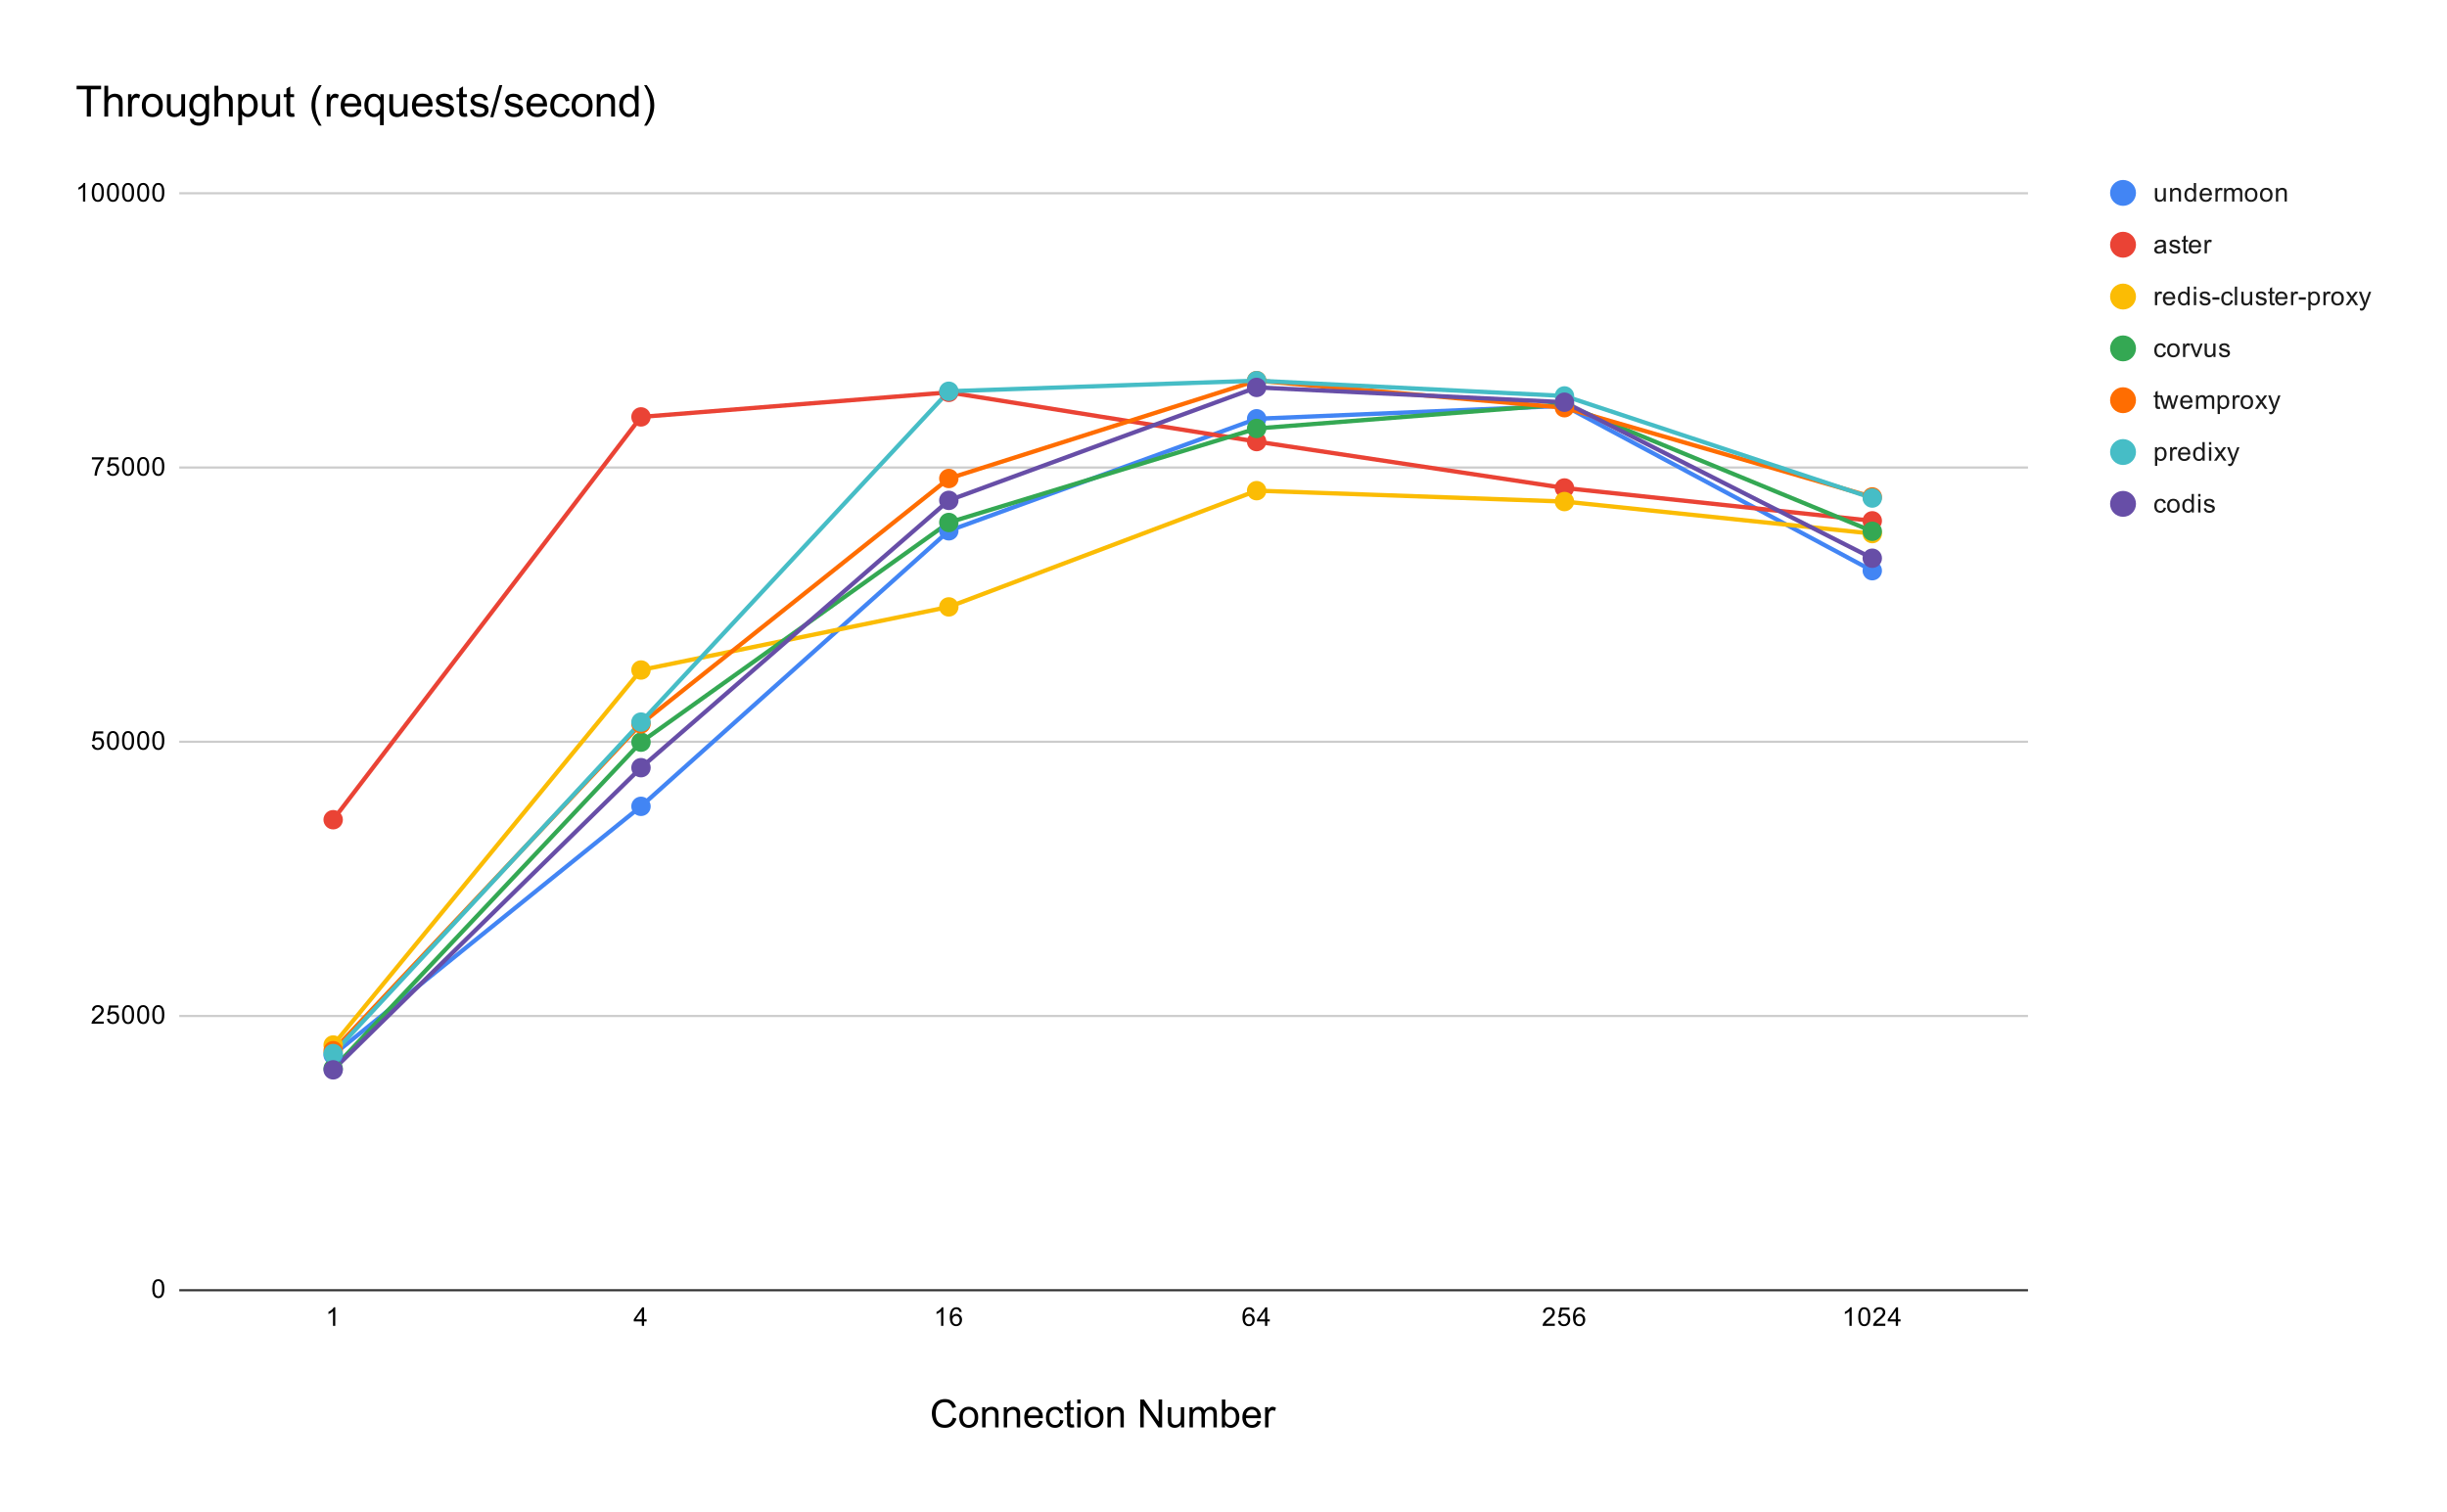 <svg version="1.1" viewBox="0.0 0.0 1133.0 700.0" fill="none" stroke="none" stroke-linecap="square" stroke-miterlimit="10" width="1133" height="700" xmlns:xlink="http://www.w3.org/1999/xlink" xmlns="http://www.w3.org/2000/svg"><path fill="#ffffff" d="M0 0L1133.0 0L1133.0 700.0L0 700.0L0 0Z" fill-rule="nonzero"/><path stroke="#333333" stroke-width="1.0" stroke-linecap="butt" d="M83.5 597.5L938.5 597.5" fill-rule="nonzero"/><path stroke="#cccccc" stroke-width="1.0" stroke-linecap="butt" d="M83.5 470.5L938.5 470.5" fill-rule="nonzero"/><path stroke="#cccccc" stroke-width="1.0" stroke-linecap="butt" d="M83.5 343.5L938.5 343.5" fill-rule="nonzero"/><path stroke="#cccccc" stroke-width="1.0" stroke-linecap="butt" d="M83.5 216.5L938.5 216.5" fill-rule="nonzero"/><path stroke="#cccccc" stroke-width="1.0" stroke-linecap="butt" d="M83.5 89.5L938.5 89.5" fill-rule="nonzero"/><clipPath id="id_0"><path d="M83.0 89.333L938.156 89.333L938.156 597.0L83.0 597.0L83.0 89.333Z" clip-rule="nonzero"/></clipPath><path stroke="#4285f4" stroke-width="2.0" stroke-linecap="butt" clip-path="url(#id_0)" d="M154.263 488.513L296.789 373.408L439.315 245.819L581.841 193.93L724.367 187.921L866.893 264.278" fill-rule="nonzero"/><path stroke="#ea4335" stroke-width="2.0" stroke-linecap="butt" clip-path="url(#id_0)" d="M154.263 379.602L296.789 193.064L439.315 181.697L581.841 204.494L724.367 225.98L866.893 241.192" fill-rule="nonzero"/><path stroke="#fbbc04" stroke-width="2.0" stroke-linecap="butt" clip-path="url(#id_0)" d="M154.263 483.939L296.789 310.28L439.315 281.051L581.841 227.223L724.367 232.271L866.893 247.102" fill-rule="nonzero"/><path stroke="#34a853" stroke-width="2.0" stroke-linecap="butt" clip-path="url(#id_0)" d="M154.263 494.86L296.789 343.686L439.315 241.964L581.841 198.424L724.367 187.228L866.893 246.038" fill-rule="nonzero"/><path stroke="#ff6d01" stroke-width="2.0" stroke-linecap="butt" clip-path="url(#id_0)" d="M154.263 486.558L296.789 335.208L439.315 221.59L581.841 176.259L724.367 188.809L866.893 230.136" fill-rule="nonzero"/><path stroke="#46bdc6" stroke-width="2.0" stroke-linecap="butt" clip-path="url(#id_0)" d="M154.263 487.916L296.789 334.396L439.315 181.187L581.841 176.293L724.367 183.355L866.893 230.639" fill-rule="nonzero"/><path stroke="#674ea7" stroke-width="2.0" stroke-linecap="butt" clip-path="url(#id_0)" d="M154.263 495.43L296.789 355.507L439.315 231.72L581.841 179.408L724.367 186.266L866.893 258.51" fill-rule="nonzero"/><path fill="#4285f4" clip-path="url(#id_0)" d="M158.763 488.513C158.763 490.998 156.748 493.013 154.263 493.013C151.778 493.013 149.763 490.998 149.763 488.513C149.763 486.027 151.778 484.013 154.263 484.013C156.748 484.013 158.763 486.027 158.763 488.513Z" fill-rule="nonzero"/><path fill="#4285f4" clip-path="url(#id_0)" d="M301.289 373.408C301.289 375.893 299.274 377.908 296.789 377.908C294.304 377.908 292.289 375.893 292.289 373.408C292.289 370.922 294.304 368.908 296.789 368.908C299.274 368.908 301.289 370.922 301.289 373.408Z" fill-rule="nonzero"/><path fill="#4285f4" clip-path="url(#id_0)" d="M443.815 245.819C443.815 248.305 441.8 250.319 439.315 250.319C436.83 250.319 434.815 248.305 434.815 245.819C434.815 243.334 436.83 241.319 439.315 241.319C441.8 241.319 443.815 243.334 443.815 245.819Z" fill-rule="nonzero"/><path fill="#4285f4" clip-path="url(#id_0)" d="M586.341 193.93C586.341 196.415 584.326 198.43 581.841 198.43C579.355 198.43 577.341 196.415 577.341 193.93C577.341 191.445 579.355 189.43 581.841 189.43C584.326 189.43 586.341 191.445 586.341 193.93Z" fill-rule="nonzero"/><path fill="#4285f4" clip-path="url(#id_0)" d="M728.867 187.921C728.867 190.407 726.852 192.421 724.367 192.421C721.881 192.421 719.867 190.407 719.867 187.921C719.867 185.436 721.881 183.421 724.367 183.421C726.852 183.421 728.867 185.436 728.867 187.921Z" fill-rule="nonzero"/><path fill="#4285f4" clip-path="url(#id_0)" d="M871.393 264.278C871.393 266.764 869.378 268.778 866.893 268.778C864.407 268.778 862.393 266.764 862.393 264.278C862.393 261.793 864.407 259.778 866.893 259.778C869.378 259.778 871.393 261.793 871.393 264.278Z" fill-rule="nonzero"/><path fill="#ea4335" clip-path="url(#id_0)" d="M158.763 379.602C158.763 382.088 156.748 384.102 154.263 384.102C151.778 384.102 149.763 382.088 149.763 379.602C149.763 377.117 151.778 375.102 154.263 375.102C156.748 375.102 158.763 377.117 158.763 379.602Z" fill-rule="nonzero"/><path fill="#ea4335" clip-path="url(#id_0)" d="M301.289 193.064C301.289 195.549 299.274 197.564 296.789 197.564C294.304 197.564 292.289 195.549 292.289 193.064C292.289 190.579 294.304 188.564 296.789 188.564C299.274 188.564 301.289 190.579 301.289 193.064Z" fill-rule="nonzero"/><path fill="#ea4335" clip-path="url(#id_0)" d="M443.815 181.697C443.815 184.182 441.8 186.197 439.315 186.197C436.83 186.197 434.815 184.182 434.815 181.697C434.815 179.212 436.83 177.197 439.315 177.197C441.8 177.197 443.815 179.212 443.815 181.697Z" fill-rule="nonzero"/><path fill="#ea4335" clip-path="url(#id_0)" d="M586.341 204.494C586.341 206.98 584.326 208.994 581.841 208.994C579.355 208.994 577.341 206.98 577.341 204.494C577.341 202.009 579.355 199.994 581.841 199.994C584.326 199.994 586.341 202.009 586.341 204.494Z" fill-rule="nonzero"/><path fill="#ea4335" clip-path="url(#id_0)" d="M728.867 225.98C728.867 228.465 726.852 230.48 724.367 230.48C721.881 230.48 719.867 228.465 719.867 225.98C719.867 223.495 721.881 221.48 724.367 221.48C726.852 221.48 728.867 223.495 728.867 225.98Z" fill-rule="nonzero"/><path fill="#ea4335" clip-path="url(#id_0)" d="M871.393 241.192C871.393 243.677 869.378 245.692 866.893 245.692C864.407 245.692 862.393 243.677 862.393 241.192C862.393 238.707 864.407 236.692 866.893 236.692C869.378 236.692 871.393 238.707 871.393 241.192Z" fill-rule="nonzero"/><path fill="#fbbc04" clip-path="url(#id_0)" d="M158.763 483.939C158.763 486.424 156.748 488.439 154.263 488.439C151.778 488.439 149.763 486.424 149.763 483.939C149.763 481.454 151.778 479.439 154.263 479.439C156.748 479.439 158.763 481.454 158.763 483.939Z" fill-rule="nonzero"/><path fill="#fbbc04" clip-path="url(#id_0)" d="M301.289 310.28C301.289 312.765 299.274 314.78 296.789 314.78C294.304 314.78 292.289 312.765 292.289 310.28C292.289 307.795 294.304 305.78 296.789 305.78C299.274 305.78 301.289 307.795 301.289 310.28Z" fill-rule="nonzero"/><path fill="#fbbc04" clip-path="url(#id_0)" d="M443.815 281.051C443.815 283.536 441.8 285.551 439.315 285.551C436.83 285.551 434.815 283.536 434.815 281.051C434.815 278.566 436.83 276.551 439.315 276.551C441.8 276.551 443.815 278.566 443.815 281.051Z" fill-rule="nonzero"/><path fill="#fbbc04" clip-path="url(#id_0)" d="M586.341 227.223C586.341 229.708 584.326 231.723 581.841 231.723C579.355 231.723 577.341 229.708 577.341 227.223C577.341 224.738 579.355 222.723 581.841 222.723C584.326 222.723 586.341 224.738 586.341 227.223Z" fill-rule="nonzero"/><path fill="#fbbc04" clip-path="url(#id_0)" d="M728.867 232.271C728.867 234.756 726.852 236.771 724.367 236.771C721.881 236.771 719.867 234.756 719.867 232.271C719.867 229.785 721.881 227.771 724.367 227.771C726.852 227.771 728.867 229.785 728.867 232.271Z" fill-rule="nonzero"/><path fill="#fbbc04" clip-path="url(#id_0)" d="M871.393 247.102C871.393 249.588 869.378 251.602 866.893 251.602C864.407 251.602 862.393 249.588 862.393 247.102C862.393 244.617 864.407 242.602 866.893 242.602C869.378 242.602 871.393 244.617 871.393 247.102Z" fill-rule="nonzero"/><path fill="#34a853" clip-path="url(#id_0)" d="M158.763 494.86C158.763 497.345 156.748 499.36 154.263 499.36C151.778 499.36 149.763 497.345 149.763 494.86C149.763 492.375 151.778 490.36 154.263 490.36C156.748 490.36 158.763 492.375 158.763 494.86Z" fill-rule="nonzero"/><path fill="#34a853" clip-path="url(#id_0)" d="M301.289 343.686C301.289 346.171 299.274 348.186 296.789 348.186C294.304 348.186 292.289 346.171 292.289 343.686C292.289 341.201 294.304 339.186 296.789 339.186C299.274 339.186 301.289 341.201 301.289 343.686Z" fill-rule="nonzero"/><path fill="#34a853" clip-path="url(#id_0)" d="M443.815 241.964C443.815 244.449 441.8 246.464 439.315 246.464C436.83 246.464 434.815 244.449 434.815 241.964C434.815 239.478 436.83 237.464 439.315 237.464C441.8 237.464 443.815 239.478 443.815 241.964Z" fill-rule="nonzero"/><path fill="#34a853" clip-path="url(#id_0)" d="M586.341 198.424C586.341 200.909 584.326 202.924 581.841 202.924C579.355 202.924 577.341 200.909 577.341 198.424C577.341 195.938 579.355 193.924 581.841 193.924C584.326 193.924 586.341 195.938 586.341 198.424Z" fill-rule="nonzero"/><path fill="#34a853" clip-path="url(#id_0)" d="M728.867 187.228C728.867 189.713 726.852 191.728 724.367 191.728C721.881 191.728 719.867 189.713 719.867 187.228C719.867 184.743 721.881 182.728 724.367 182.728C726.852 182.728 728.867 184.743 728.867 187.228Z" fill-rule="nonzero"/><path fill="#34a853" clip-path="url(#id_0)" d="M871.393 246.038C871.393 248.523 869.378 250.538 866.893 250.538C864.407 250.538 862.393 248.523 862.393 246.038C862.393 243.553 864.407 241.538 866.893 241.538C869.378 241.538 871.393 243.553 871.393 246.038Z" fill-rule="nonzero"/><path fill="#ff6d01" clip-path="url(#id_0)" d="M158.763 486.558C158.763 489.044 156.748 491.058 154.263 491.058C151.778 491.058 149.763 489.044 149.763 486.558C149.763 484.073 151.778 482.058 154.263 482.058C156.748 482.058 158.763 484.073 158.763 486.558Z" fill-rule="nonzero"/><path fill="#ff6d01" clip-path="url(#id_0)" d="M301.289 335.208C301.289 337.693 299.274 339.708 296.789 339.708C294.304 339.708 292.289 337.693 292.289 335.208C292.289 332.723 294.304 330.708 296.789 330.708C299.274 330.708 301.289 332.723 301.289 335.208Z" fill-rule="nonzero"/><path fill="#ff6d01" clip-path="url(#id_0)" d="M443.815 221.59C443.815 224.075 441.8 226.09 439.315 226.09C436.83 226.09 434.815 224.075 434.815 221.59C434.815 219.105 436.83 217.09 439.315 217.09C441.8 217.09 443.815 219.105 443.815 221.59Z" fill-rule="nonzero"/><path fill="#ff6d01" clip-path="url(#id_0)" d="M586.341 176.259C586.341 178.744 584.326 180.759 581.841 180.759C579.355 180.759 577.341 178.744 577.341 176.259C577.341 173.773 579.355 171.759 581.841 171.759C584.326 171.759 586.341 173.773 586.341 176.259Z" fill-rule="nonzero"/><path fill="#ff6d01" clip-path="url(#id_0)" d="M728.867 188.809C728.867 191.295 726.852 193.309 724.367 193.309C721.881 193.309 719.867 191.295 719.867 188.809C719.867 186.324 721.881 184.309 724.367 184.309C726.852 184.309 728.867 186.324 728.867 188.809Z" fill-rule="nonzero"/><path fill="#ff6d01" clip-path="url(#id_0)" d="M871.393 230.136C871.393 232.621 869.378 234.636 866.893 234.636C864.407 234.636 862.393 232.621 862.393 230.136C862.393 227.651 864.407 225.636 866.893 225.636C869.378 225.636 871.393 227.651 871.393 230.136Z" fill-rule="nonzero"/><path fill="#46bdc6" clip-path="url(#id_0)" d="M158.763 487.916C158.763 490.401 156.748 492.416 154.263 492.416C151.778 492.416 149.763 490.401 149.763 487.916C149.763 485.431 151.778 483.416 154.263 483.416C156.748 483.416 158.763 485.431 158.763 487.916Z" fill-rule="nonzero"/><path fill="#46bdc6" clip-path="url(#id_0)" d="M301.289 334.396C301.289 336.881 299.274 338.896 296.789 338.896C294.304 338.896 292.289 336.881 292.289 334.396C292.289 331.91 294.304 329.896 296.789 329.896C299.274 329.896 301.289 331.91 301.289 334.396Z" fill-rule="nonzero"/><path fill="#46bdc6" clip-path="url(#id_0)" d="M443.815 181.187C443.815 183.672 441.8 185.687 439.315 185.687C436.83 185.687 434.815 183.672 434.815 181.187C434.815 178.701 436.83 176.687 439.315 176.687C441.8 176.687 443.815 178.701 443.815 181.187Z" fill-rule="nonzero"/><path fill="#46bdc6" clip-path="url(#id_0)" d="M586.341 176.293C586.341 178.779 584.326 180.793 581.841 180.793C579.355 180.793 577.341 178.779 577.341 176.293C577.341 173.808 579.355 171.793 581.841 171.793C584.326 171.793 586.341 173.808 586.341 176.293Z" fill-rule="nonzero"/><path fill="#46bdc6" clip-path="url(#id_0)" d="M728.867 183.355C728.867 185.84 726.852 187.855 724.367 187.855C721.881 187.855 719.867 185.84 719.867 183.355C719.867 180.87 721.881 178.855 724.367 178.855C726.852 178.855 728.867 180.87 728.867 183.355Z" fill-rule="nonzero"/><path fill="#46bdc6" clip-path="url(#id_0)" d="M871.393 230.639C871.393 233.124 869.378 235.139 866.893 235.139C864.407 235.139 862.393 233.124 862.393 230.639C862.393 228.154 864.407 226.139 866.893 226.139C869.378 226.139 871.393 228.154 871.393 230.639Z" fill-rule="nonzero"/><path fill="#674ea7" clip-path="url(#id_0)" d="M158.763 495.43C158.763 497.915 156.748 499.93 154.263 499.93C151.778 499.93 149.763 497.915 149.763 495.43C149.763 492.945 151.778 490.93 154.263 490.93C156.748 490.93 158.763 492.945 158.763 495.43Z" fill-rule="nonzero"/><path fill="#674ea7" clip-path="url(#id_0)" d="M301.289 355.507C301.289 357.992 299.274 360.007 296.789 360.007C294.304 360.007 292.289 357.992 292.289 355.507C292.289 353.022 294.304 351.007 296.789 351.007C299.274 351.007 301.289 353.022 301.289 355.507Z" fill-rule="nonzero"/><path fill="#674ea7" clip-path="url(#id_0)" d="M443.815 231.72C443.815 234.205 441.8 236.22 439.315 236.22C436.83 236.22 434.815 234.205 434.815 231.72C434.815 229.234 436.83 227.22 439.315 227.22C441.8 227.22 443.815 229.234 443.815 231.72Z" fill-rule="nonzero"/><path fill="#674ea7" clip-path="url(#id_0)" d="M586.341 179.408C586.341 181.893 584.326 183.908 581.841 183.908C579.355 183.908 577.341 181.893 577.341 179.408C577.341 176.923 579.355 174.908 581.841 174.908C584.326 174.908 586.341 176.923 586.341 179.408Z" fill-rule="nonzero"/><path fill="#674ea7" clip-path="url(#id_0)" d="M728.867 186.266C728.867 188.752 726.852 190.766 724.367 190.766C721.881 190.766 719.867 188.752 719.867 186.266C719.867 183.781 721.881 181.766 724.367 181.766C726.852 181.766 728.867 183.781 728.867 186.266Z" fill-rule="nonzero"/><path fill="#674ea7" clip-path="url(#id_0)" d="M871.393 258.51C871.393 260.996 869.378 263.01 866.893 263.01C864.407 263.01 862.393 260.996 862.393 258.51C862.393 256.025 864.407 254.01 866.893 254.01C869.378 254.01 871.393 256.025 871.393 258.51Z" fill-rule="nonzero"/><path fill="#000000" d="M441.156 656.484L442.859 656.906Q442.328 659.016 440.937 660.125Q439.547 661.219 437.531 661.219Q435.453 661.219 434.14 660.375Q432.843 659.516 432.156 657.922Q431.468 656.312 431.468 654.453Q431.468 652.453 432.234 650.953Q433.015 649.453 434.437 648.672Q435.859 647.891 437.562 647.891Q439.484 647.891 440.797 648.875Q442.125 649.859 442.64 651.641L440.968 652.047Q440.515 650.641 439.656 650.0Q438.812 649.359 437.515 649.359Q436.031 649.359 435.031 650.078Q434.047 650.781 433.64 651.984Q433.234 653.172 433.234 654.453Q433.234 656.094 433.703 657.328Q434.187 658.547 435.203 659.156Q436.218 659.766 437.39 659.766Q438.828 659.766 439.812 658.938Q440.812 658.109 441.156 656.484ZM444.172 656.328Q444.172 653.734 445.625 652.484Q446.828 651.453 448.547 651.453Q450.484 651.453 451.703 652.719Q452.922 653.984 452.922 656.203Q452.922 658.0 452.375 659.031Q451.843 660.062 450.812 660.641Q449.781 661.219 448.547 661.219Q446.593 661.219 445.375 659.969Q444.172 658.703 444.172 656.328ZM445.797 656.328Q445.797 658.125 446.578 659.016Q447.359 659.906 448.547 659.906Q449.734 659.906 450.515 659.016Q451.297 658.109 451.297 656.281Q451.297 654.547 450.5 653.656Q449.718 652.766 448.547 652.766Q447.359 652.766 446.578 653.656Q445.797 654.547 445.797 656.328ZM454.765 661.0L454.765 651.672L456.187 651.672L456.187 653.0Q457.218 651.453 459.156 651.453Q460 651.453 460.703 651.766Q461.422 652.062 461.765 652.562Q462.125 653.047 462.265 653.719Q462.343 654.156 462.343 655.266L462.343 661.0L460.765 661.0L460.765 655.328Q460.765 654.359 460.578 653.875Q460.406 653.391 459.922 653.109Q459.453 652.828 458.828 652.828Q457.812 652.828 457.078 653.469Q456.343 654.109 456.343 655.906L456.343 661.0L454.765 661.0ZM464.765 661.0L464.765 651.672L466.187 651.672L466.187 653.0Q467.218 651.453 469.156 651.453Q470 651.453 470.703 651.766Q471.422 652.062 471.765 652.562Q472.125 653.047 472.265 653.719Q472.343 654.156 472.343 655.266L472.343 661.0L470.765 661.0L470.765 655.328Q470.765 654.359 470.578 653.875Q470.406 653.391 469.922 653.109Q469.453 652.828 468.828 652.828Q467.812 652.828 467.078 653.469Q466.343 654.109 466.343 655.906L466.343 661.0L464.765 661.0ZM481.156 658.0L482.797 658.203Q482.406 659.625 481.359 660.422Q480.312 661.219 478.687 661.219Q476.64 661.219 475.437 659.953Q474.234 658.688 474.234 656.406Q474.234 654.062 475.437 652.766Q476.656 651.453 478.593 651.453Q480.468 651.453 481.656 652.734Q482.843 654.0 482.843 656.312Q482.843 656.453 482.828 656.734L475.875 656.734Q475.953 658.281 476.734 659.094Q477.531 659.906 478.687 659.906Q479.562 659.906 480.172 659.453Q480.797 659.0 481.156 658.0ZM475.953 655.438L481.172 655.438Q481.062 654.266 480.578 653.672Q479.812 652.75 478.609 652.75Q477.531 652.75 476.781 653.484Q476.047 654.219 475.953 655.438ZM490.859 657.578L492.406 657.781Q492.156 659.391 491.109 660.312Q490.062 661.219 488.531 661.219Q486.609 661.219 485.437 659.969Q484.281 658.703 484.281 656.375Q484.281 654.859 484.781 653.734Q485.281 652.594 486.297 652.031Q487.328 651.453 488.531 651.453Q490.062 651.453 491.015 652.234Q491.984 653.0 492.265 654.406L490.718 654.641Q490.5 653.703 489.937 653.234Q489.39 652.75 488.593 652.75Q487.406 652.75 486.656 653.609Q485.906 654.469 485.906 656.328Q485.906 658.203 486.625 659.062Q487.343 659.906 488.515 659.906Q489.437 659.906 490.062 659.344Q490.687 658.766 490.859 657.578ZM497.218 659.578L497.453 660.984Q496.781 661.125 496.25 661.125Q495.39 661.125 494.906 660.859Q494.437 660.578 494.25 660.141Q494.062 659.688 494.062 658.266L494.062 652.891L492.89 652.891L492.89 651.672L494.062 651.672L494.062 649.359L495.625 648.406L495.625 651.672L497.218 651.672L497.218 652.891L495.625 652.891L495.625 658.359Q495.625 659.031 495.703 659.234Q495.797 659.422 495.984 659.531Q496.172 659.641 496.531 659.641Q496.781 659.641 497.218 659.578ZM498.781 649.938L498.781 648.109L500.359 648.109L500.359 649.938L498.781 649.938ZM498.781 661.0L498.781 651.672L500.359 651.672L500.359 661.0L498.781 661.0ZM502.172 656.328Q502.172 653.734 503.625 652.484Q504.828 651.453 506.547 651.453Q508.484 651.453 509.703 652.719Q510.922 653.984 510.922 656.203Q510.922 658.0 510.375 659.031Q509.843 660.062 508.812 660.641Q507.781 661.219 506.547 661.219Q504.593 661.219 503.375 659.969Q502.172 658.703 502.172 656.328ZM503.797 656.328Q503.797 658.125 504.578 659.016Q505.359 659.906 506.547 659.906Q507.734 659.906 508.515 659.016Q509.297 658.109 509.297 656.281Q509.297 654.547 508.5 653.656Q507.718 652.766 506.547 652.766Q505.359 652.766 504.578 653.656Q503.797 654.547 503.797 656.328ZM512.765 661.0L512.765 651.672L514.187 651.672L514.187 653.0Q515.218 651.453 517.156 651.453Q518 651.453 518.703 651.766Q519.422 652.062 519.765 652.562Q520.125 653.047 520.265 653.719Q520.343 654.156 520.343 655.266L520.343 661.0L518.765 661.0L518.765 655.328Q518.765 654.359 518.578 653.875Q518.406 653.391 517.922 653.109Q517.453 652.828 516.828 652.828Q515.812 652.828 515.078 653.469Q514.343 654.109 514.343 655.906L514.343 661.0L512.765 661.0ZM527.953 661.0L527.953 648.109L529.703 648.109L536.468 658.234L536.468 648.109L538.093 648.109L538.093 661.0L536.359 661.0L529.578 650.875L529.578 661.0L527.953 661.0ZM546.875 661.0L546.875 659.625Q545.797 661.219 543.922 661.219Q543.093 661.219 542.375 660.906Q541.656 660.578 541.312 660.109Q540.968 659.625 540.828 658.922Q540.734 658.453 540.734 657.453L540.734 651.672L542.312 651.672L542.312 656.844Q542.312 658.078 542.406 658.516Q542.562 659.141 543.047 659.5Q543.531 659.844 544.234 659.844Q544.953 659.844 545.578 659.484Q546.203 659.125 546.453 658.5Q546.718 657.859 546.718 656.672L546.718 651.672L548.297 651.672L548.297 661.0L546.875 661.0ZM550.765 661.0L550.765 651.672L552.187 651.672L552.187 652.969Q552.625 652.297 553.343 651.875Q554.078 651.453 555.015 651.453Q556.047 651.453 556.703 651.891Q557.375 652.312 557.64 653.094Q558.75 651.453 560.531 651.453Q561.922 651.453 562.656 652.234Q563.406 653.0 563.406 654.594L563.406 661.0L561.843 661.0L561.843 655.125Q561.843 654.172 561.687 653.75Q561.531 653.328 561.125 653.078Q560.718 652.828 560.172 652.828Q559.187 652.828 558.531 653.484Q557.89 654.141 557.89 655.578L557.89 661.0L556.312 661.0L556.312 654.938Q556.312 653.875 555.922 653.359Q555.531 652.828 554.656 652.828Q553.984 652.828 553.422 653.188Q552.859 653.531 552.593 654.203Q552.343 654.875 552.343 656.156L552.343 661.0L550.765 661.0ZM567.218 661.0L565.75 661.0L565.75 648.109L567.343 648.109L567.343 652.719Q568.343 651.453 569.89 651.453Q570.75 651.453 571.515 651.812Q572.297 652.156 572.781 652.781Q573.281 653.406 573.562 654.297Q573.843 655.188 573.843 656.188Q573.843 658.594 572.656 659.906Q571.484 661.219 569.812 661.219Q568.172 661.219 567.218 659.828L567.218 661.0ZM567.203 656.266Q567.203 657.938 567.656 658.688Q568.406 659.906 569.687 659.906Q570.718 659.906 571.468 659.016Q572.234 658.109 572.234 656.328Q572.234 654.5 571.5 653.625Q570.781 652.75 569.75 652.75Q568.718 652.75 567.953 653.656Q567.203 654.562 567.203 656.266ZM582.156 658.0L583.797 658.203Q583.406 659.625 582.359 660.422Q581.312 661.219 579.687 661.219Q577.64 661.219 576.437 659.953Q575.234 658.688 575.234 656.406Q575.234 654.062 576.437 652.766Q577.656 651.453 579.593 651.453Q581.468 651.453 582.656 652.734Q583.843 654.0 583.843 656.312Q583.843 656.453 583.828 656.734L576.875 656.734Q576.953 658.281 577.734 659.094Q578.531 659.906 579.687 659.906Q580.562 659.906 581.172 659.453Q581.797 659.0 582.156 658.0ZM576.953 655.438L582.172 655.438Q582.062 654.266 581.578 653.672Q580.812 652.75 579.609 652.75Q578.531 652.75 577.781 653.484Q577.047 654.219 576.953 655.438ZM585.75 661.0L585.75 651.672L587.172 651.672L587.172 653.078Q587.718 652.094 588.172 651.781Q588.64 651.453 589.187 651.453Q590 651.453 590.812 651.969L590.281 653.438Q589.687 653.094 589.109 653.094Q588.593 653.094 588.172 653.406Q587.765 653.719 587.593 654.266Q587.328 655.109 587.328 656.109L587.328 661.0L585.75 661.0Z" fill-rule="nonzero"/><path fill="#000000" d="M70.5 596.766Q70.5 595.234 70.812 594.312Q71.125 593.375 71.734 592.875Q72.359 592.375 73.297 592.375Q73.984 592.375 74.5 592.656Q75.031 592.938 75.375 593.469Q75.719 593.984 75.906 594.734Q76.094 595.484 76.094 596.766Q76.094 598.281 75.781 599.203Q75.484 600.125 74.859 600.641Q74.25 601.141 73.297 601.141Q72.062 601.141 71.344 600.25Q70.5 599.188 70.5 596.766ZM71.578 596.766Q71.578 598.875 72.078 599.578Q72.578 600.281 73.297 600.281Q74.031 600.281 74.516 599.578Q75.016 598.875 75.016 596.766Q75.016 594.641 74.516 593.953Q74.031 593.25 73.281 593.25Q72.562 593.25 72.125 593.859Q71.578 594.641 71.578 596.766Z" fill-rule="nonzero"/><path fill="#000000" d="M48.047 473.068L48.047 474.083L42.359 474.083Q42.359 473.708 42.484 473.349Q42.703 472.771 43.172 472.208Q43.656 471.646 44.562 470.911Q45.969 469.755 46.453 469.083Q46.953 468.411 46.953 467.818Q46.953 467.193 46.5 466.771Q46.047 466.333 45.328 466.333Q44.562 466.333 44.109 466.786Q43.656 467.24 43.641 468.052L42.562 467.943Q42.672 466.724 43.391 466.099Q44.125 465.458 45.359 465.458Q46.594 465.458 47.312 466.146Q48.031 466.833 48.031 467.849Q48.031 468.365 47.812 468.865Q47.609 469.349 47.109 469.911Q46.625 470.458 45.5 471.411Q44.547 472.208 44.266 472.505Q44.0 472.786 43.828 473.068L48.047 473.068ZM49.5 471.833L50.609 471.74Q50.734 472.552 51.172 472.958Q51.625 473.365 52.266 473.365Q53.016 473.365 53.547 472.786Q54.078 472.208 54.078 471.271Q54.078 470.365 53.562 469.849Q53.062 469.318 52.234 469.318Q51.734 469.318 51.312 469.552Q50.906 469.786 50.672 470.146L49.688 470.021L50.516 465.615L54.797 465.615L54.797 466.615L51.359 466.615L50.906 468.927Q51.672 468.38 52.516 468.38Q53.641 468.38 54.406 469.161Q55.188 469.943 55.188 471.177Q55.188 472.333 54.516 473.193Q53.688 474.224 52.266 474.224Q51.094 474.224 50.344 473.568Q49.609 472.911 49.5 471.833ZM56.5 469.849Q56.5 468.318 56.812 467.396Q57.125 466.458 57.734 465.958Q58.359 465.458 59.297 465.458Q59.984 465.458 60.5 465.74Q61.031 466.021 61.375 466.552Q61.719 467.068 61.906 467.818Q62.094 468.568 62.094 469.849Q62.094 471.365 61.781 472.286Q61.484 473.208 60.859 473.724Q60.25 474.224 59.297 474.224Q58.062 474.224 57.344 473.333Q56.5 472.271 56.5 469.849ZM57.578 469.849Q57.578 471.958 58.078 472.661Q58.578 473.365 59.297 473.365Q60.031 473.365 60.516 472.661Q61.016 471.958 61.016 469.849Q61.016 467.724 60.516 467.036Q60.031 466.333 59.281 466.333Q58.562 466.333 58.125 466.943Q57.578 467.724 57.578 469.849ZM63.5 469.849Q63.5 468.318 63.812 467.396Q64.125 466.458 64.734 465.958Q65.359 465.458 66.297 465.458Q66.984 465.458 67.5 465.74Q68.031 466.021 68.375 466.552Q68.719 467.068 68.906 467.818Q69.094 468.568 69.094 469.849Q69.094 471.365 68.781 472.286Q68.484 473.208 67.859 473.724Q67.25 474.224 66.297 474.224Q65.062 474.224 64.344 473.333Q63.5 472.271 63.5 469.849ZM64.578 469.849Q64.578 471.958 65.078 472.661Q65.578 473.365 66.297 473.365Q67.031 473.365 67.516 472.661Q68.016 471.958 68.016 469.849Q68.016 467.724 67.516 467.036Q67.031 466.333 66.281 466.333Q65.562 466.333 65.125 466.943Q64.578 467.724 64.578 469.849ZM70.5 469.849Q70.5 468.318 70.812 467.396Q71.125 466.458 71.734 465.958Q72.359 465.458 73.297 465.458Q73.984 465.458 74.5 465.74Q75.031 466.021 75.375 466.552Q75.719 467.068 75.906 467.818Q76.094 468.568 76.094 469.849Q76.094 471.365 75.781 472.286Q75.484 473.208 74.859 473.724Q74.25 474.224 73.297 474.224Q72.062 474.224 71.344 473.333Q70.5 472.271 70.5 469.849ZM71.578 469.849Q71.578 471.958 72.078 472.661Q72.578 473.365 73.297 473.365Q74.031 473.365 74.516 472.661Q75.016 471.958 75.016 469.849Q75.016 467.724 74.516 467.036Q74.031 466.333 73.281 466.333Q72.562 466.333 72.125 466.943Q71.578 467.724 71.578 469.849Z" fill-rule="nonzero"/><path fill="#000000" d="M42.5 344.917L43.609 344.823Q43.734 345.635 44.172 346.042Q44.625 346.448 45.266 346.448Q46.016 346.448 46.547 345.87Q47.078 345.292 47.078 344.354Q47.078 343.448 46.562 342.932Q46.062 342.401 45.234 342.401Q44.734 342.401 44.312 342.635Q43.906 342.87 43.672 343.229L42.688 343.104L43.516 338.698L47.797 338.698L47.797 339.698L44.359 339.698L43.906 342.01Q44.672 341.464 45.516 341.464Q46.641 341.464 47.406 342.245Q48.188 343.026 48.188 344.26Q48.188 345.417 47.516 346.276Q46.688 347.307 45.266 347.307Q44.094 347.307 43.344 346.651Q42.609 345.995 42.5 344.917ZM49.5 342.932Q49.5 341.401 49.812 340.479Q50.125 339.542 50.734 339.042Q51.359 338.542 52.297 338.542Q52.984 338.542 53.5 338.823Q54.031 339.104 54.375 339.635Q54.719 340.151 54.906 340.901Q55.094 341.651 55.094 342.932Q55.094 344.448 54.781 345.37Q54.484 346.292 53.859 346.807Q53.25 347.307 52.297 347.307Q51.062 347.307 50.344 346.417Q49.5 345.354 49.5 342.932ZM50.578 342.932Q50.578 345.042 51.078 345.745Q51.578 346.448 52.297 346.448Q53.031 346.448 53.516 345.745Q54.016 345.042 54.016 342.932Q54.016 340.807 53.516 340.12Q53.031 339.417 52.281 339.417Q51.562 339.417 51.125 340.026Q50.578 340.807 50.578 342.932ZM56.5 342.932Q56.5 341.401 56.812 340.479Q57.125 339.542 57.734 339.042Q58.359 338.542 59.297 338.542Q59.984 338.542 60.5 338.823Q61.031 339.104 61.375 339.635Q61.719 340.151 61.906 340.901Q62.094 341.651 62.094 342.932Q62.094 344.448 61.781 345.37Q61.484 346.292 60.859 346.807Q60.25 347.307 59.297 347.307Q58.062 347.307 57.344 346.417Q56.5 345.354 56.5 342.932ZM57.578 342.932Q57.578 345.042 58.078 345.745Q58.578 346.448 59.297 346.448Q60.031 346.448 60.516 345.745Q61.016 345.042 61.016 342.932Q61.016 340.807 60.516 340.12Q60.031 339.417 59.281 339.417Q58.562 339.417 58.125 340.026Q57.578 340.807 57.578 342.932ZM63.5 342.932Q63.5 341.401 63.812 340.479Q64.125 339.542 64.734 339.042Q65.359 338.542 66.297 338.542Q66.984 338.542 67.5 338.823Q68.031 339.104 68.375 339.635Q68.719 340.151 68.906 340.901Q69.094 341.651 69.094 342.932Q69.094 344.448 68.781 345.37Q68.484 346.292 67.859 346.807Q67.25 347.307 66.297 347.307Q65.062 347.307 64.344 346.417Q63.5 345.354 63.5 342.932ZM64.578 342.932Q64.578 345.042 65.078 345.745Q65.578 346.448 66.297 346.448Q67.031 346.448 67.516 345.745Q68.016 345.042 68.016 342.932Q68.016 340.807 67.516 340.12Q67.031 339.417 66.281 339.417Q65.562 339.417 65.125 340.026Q64.578 340.807 64.578 342.932ZM70.5 342.932Q70.5 341.401 70.812 340.479Q71.125 339.542 71.734 339.042Q72.359 338.542 73.297 338.542Q73.984 338.542 74.5 338.823Q75.031 339.104 75.375 339.635Q75.719 340.151 75.906 340.901Q76.094 341.651 76.094 342.932Q76.094 344.448 75.781 345.37Q75.484 346.292 74.859 346.807Q74.25 347.307 73.297 347.307Q72.062 347.307 71.344 346.417Q70.5 345.354 70.5 342.932ZM71.578 342.932Q71.578 345.042 72.078 345.745Q72.578 346.448 73.297 346.448Q74.031 346.448 74.516 345.745Q75.016 345.042 75.016 342.932Q75.016 340.807 74.516 340.12Q74.031 339.417 73.281 339.417Q72.562 339.417 72.125 340.026Q71.578 340.807 71.578 342.932Z" fill-rule="nonzero"/><path fill="#000000" d="M42.562 212.781L42.562 211.766L48.125 211.766L48.125 212.594Q47.312 213.469 46.5 214.922Q45.703 216.359 45.266 217.891Q44.938 218.969 44.859 220.25L43.766 220.25Q43.781 219.234 44.156 217.797Q44.547 216.359 45.25 215.031Q45.969 213.703 46.781 212.781L42.562 212.781ZM49.5 218.0L50.609 217.906Q50.734 218.719 51.172 219.125Q51.625 219.531 52.266 219.531Q53.016 219.531 53.547 218.953Q54.078 218.375 54.078 217.438Q54.078 216.531 53.562 216.016Q53.062 215.484 52.234 215.484Q51.734 215.484 51.312 215.719Q50.906 215.953 50.672 216.312L49.688 216.188L50.516 211.781L54.797 211.781L54.797 212.781L51.359 212.781L50.906 215.094Q51.672 214.547 52.516 214.547Q53.641 214.547 54.406 215.328Q55.188 216.109 55.188 217.344Q55.188 218.5 54.516 219.359Q53.688 220.391 52.266 220.391Q51.094 220.391 50.344 219.734Q49.609 219.078 49.5 218.0ZM56.5 216.016Q56.5 214.484 56.812 213.562Q57.125 212.625 57.734 212.125Q58.359 211.625 59.297 211.625Q59.984 211.625 60.5 211.906Q61.031 212.188 61.375 212.719Q61.719 213.234 61.906 213.984Q62.094 214.734 62.094 216.016Q62.094 217.531 61.781 218.453Q61.484 219.375 60.859 219.891Q60.25 220.391 59.297 220.391Q58.062 220.391 57.344 219.5Q56.5 218.438 56.5 216.016ZM57.578 216.016Q57.578 218.125 58.078 218.828Q58.578 219.531 59.297 219.531Q60.031 219.531 60.516 218.828Q61.016 218.125 61.016 216.016Q61.016 213.891 60.516 213.203Q60.031 212.5 59.281 212.5Q58.562 212.5 58.125 213.109Q57.578 213.891 57.578 216.016ZM63.5 216.016Q63.5 214.484 63.812 213.562Q64.125 212.625 64.734 212.125Q65.359 211.625 66.297 211.625Q66.984 211.625 67.5 211.906Q68.031 212.188 68.375 212.719Q68.719 213.234 68.906 213.984Q69.094 214.734 69.094 216.016Q69.094 217.531 68.781 218.453Q68.484 219.375 67.859 219.891Q67.25 220.391 66.297 220.391Q65.062 220.391 64.344 219.5Q63.5 218.438 63.5 216.016ZM64.578 216.016Q64.578 218.125 65.078 218.828Q65.578 219.531 66.297 219.531Q67.031 219.531 67.516 218.828Q68.016 218.125 68.016 216.016Q68.016 213.891 67.516 213.203Q67.031 212.5 66.281 212.5Q65.562 212.5 65.125 213.109Q64.578 213.891 64.578 216.016ZM70.5 216.016Q70.5 214.484 70.812 213.562Q71.125 212.625 71.734 212.125Q72.359 211.625 73.297 211.625Q73.984 211.625 74.5 211.906Q75.031 212.188 75.375 212.719Q75.719 213.234 75.906 213.984Q76.094 214.734 76.094 216.016Q76.094 217.531 75.781 218.453Q75.484 219.375 74.859 219.891Q74.25 220.391 73.297 220.391Q72.062 220.391 71.344 219.5Q70.5 218.438 70.5 216.016ZM71.578 216.016Q71.578 218.125 72.078 218.828Q72.578 219.531 73.297 219.531Q74.031 219.531 74.516 218.828Q75.016 218.125 75.016 216.016Q75.016 213.891 74.516 213.203Q74.031 212.5 73.281 212.5Q72.562 212.5 72.125 213.109Q71.578 213.891 71.578 216.016Z" fill-rule="nonzero"/><path fill="#000000" d="M39.469 93.333L38.422 93.333L38.422 86.615Q38.031 86.974 37.406 87.349Q36.797 87.708 36.312 87.88L36.312 86.865Q37.188 86.443 37.844 85.865Q38.516 85.271 38.797 84.708L39.469 84.708L39.469 93.333ZM42.5 89.099Q42.5 87.568 42.812 86.646Q43.125 85.708 43.734 85.208Q44.359 84.708 45.297 84.708Q45.984 84.708 46.5 84.99Q47.031 85.271 47.375 85.802Q47.719 86.318 47.906 87.068Q48.094 87.818 48.094 89.099Q48.094 90.615 47.781 91.536Q47.484 92.458 46.859 92.974Q46.25 93.474 45.297 93.474Q44.062 93.474 43.344 92.583Q42.5 91.521 42.5 89.099ZM43.578 89.099Q43.578 91.208 44.078 91.911Q44.578 92.615 45.297 92.615Q46.031 92.615 46.516 91.911Q47.016 91.208 47.016 89.099Q47.016 86.974 46.516 86.286Q46.031 85.583 45.281 85.583Q44.562 85.583 44.125 86.193Q43.578 86.974 43.578 89.099ZM49.5 89.099Q49.5 87.568 49.812 86.646Q50.125 85.708 50.734 85.208Q51.359 84.708 52.297 84.708Q52.984 84.708 53.5 84.99Q54.031 85.271 54.375 85.802Q54.719 86.318 54.906 87.068Q55.094 87.818 55.094 89.099Q55.094 90.615 54.781 91.536Q54.484 92.458 53.859 92.974Q53.25 93.474 52.297 93.474Q51.062 93.474 50.344 92.583Q49.5 91.521 49.5 89.099ZM50.578 89.099Q50.578 91.208 51.078 91.911Q51.578 92.615 52.297 92.615Q53.031 92.615 53.516 91.911Q54.016 91.208 54.016 89.099Q54.016 86.974 53.516 86.286Q53.031 85.583 52.281 85.583Q51.562 85.583 51.125 86.193Q50.578 86.974 50.578 89.099ZM56.5 89.099Q56.5 87.568 56.812 86.646Q57.125 85.708 57.734 85.208Q58.359 84.708 59.297 84.708Q59.984 84.708 60.5 84.99Q61.031 85.271 61.375 85.802Q61.719 86.318 61.906 87.068Q62.094 87.818 62.094 89.099Q62.094 90.615 61.781 91.536Q61.484 92.458 60.859 92.974Q60.25 93.474 59.297 93.474Q58.062 93.474 57.344 92.583Q56.5 91.521 56.5 89.099ZM57.578 89.099Q57.578 91.208 58.078 91.911Q58.578 92.615 59.297 92.615Q60.031 92.615 60.516 91.911Q61.016 91.208 61.016 89.099Q61.016 86.974 60.516 86.286Q60.031 85.583 59.281 85.583Q58.562 85.583 58.125 86.193Q57.578 86.974 57.578 89.099ZM63.5 89.099Q63.5 87.568 63.812 86.646Q64.125 85.708 64.734 85.208Q65.359 84.708 66.297 84.708Q66.984 84.708 67.5 84.99Q68.031 85.271 68.375 85.802Q68.719 86.318 68.906 87.068Q69.094 87.818 69.094 89.099Q69.094 90.615 68.781 91.536Q68.484 92.458 67.859 92.974Q67.25 93.474 66.297 93.474Q65.062 93.474 64.344 92.583Q63.5 91.521 63.5 89.099ZM64.578 89.099Q64.578 91.208 65.078 91.911Q65.578 92.615 66.297 92.615Q67.031 92.615 67.516 91.911Q68.016 91.208 68.016 89.099Q68.016 86.974 67.516 86.286Q67.031 85.583 66.281 85.583Q65.562 85.583 65.125 86.193Q64.578 86.974 64.578 89.099ZM70.5 89.099Q70.5 87.568 70.812 86.646Q71.125 85.708 71.734 85.208Q72.359 84.708 73.297 84.708Q73.984 84.708 74.5 84.99Q75.031 85.271 75.375 85.802Q75.719 86.318 75.906 87.068Q76.094 87.818 76.094 89.099Q76.094 90.615 75.781 91.536Q75.484 92.458 74.859 92.974Q74.25 93.474 73.297 93.474Q72.062 93.474 71.344 92.583Q70.5 91.521 70.5 89.099ZM71.578 89.099Q71.578 91.208 72.078 91.911Q72.578 92.615 73.297 92.615Q74.031 92.615 74.516 91.911Q75.016 91.208 75.016 89.099Q75.016 86.974 74.516 86.286Q74.031 85.583 73.281 85.583Q72.562 85.583 72.125 86.193Q71.578 86.974 71.578 89.099Z" fill-rule="nonzero"/><path fill="#000000" d="M155.232 614.0L154.185 614.0L154.185 607.281Q153.794 607.641 153.169 608.016Q152.56 608.375 152.075 608.547L152.075 607.531Q152.95 607.109 153.607 606.531Q154.279 605.938 154.56 605.375L155.232 605.375L155.232 614.0Z" fill-rule="nonzero"/><path fill="#000000" d="M297.164 614.0L297.164 611.938L293.445 611.938L293.445 610.969L297.367 605.406L298.226 605.406L298.226 610.969L299.383 610.969L299.383 611.938L298.226 611.938L298.226 614.0L297.164 614.0ZM297.164 610.969L297.164 607.109L294.476 610.969L297.164 610.969Z" fill-rule="nonzero"/><path fill="#000000" d="M436.784 614.0L435.737 614.0L435.737 607.281Q435.346 607.641 434.721 608.016Q434.112 608.375 433.627 608.547L433.627 607.531Q434.502 607.109 435.159 606.531Q435.83 605.938 436.112 605.375L436.784 605.375L436.784 614.0ZM445.284 607.516L444.237 607.594Q444.096 606.969 443.846 606.688Q443.409 606.234 442.784 606.234Q442.284 606.234 441.893 606.516Q441.409 606.891 441.112 607.594Q440.83 608.281 440.815 609.562Q441.19 608.984 441.737 608.703Q442.299 608.422 442.909 608.422Q443.955 608.422 444.69 609.203Q445.44 609.984 445.44 611.203Q445.44 612.016 445.08 612.719Q444.737 613.406 444.127 613.781Q443.518 614.141 442.752 614.141Q441.424 614.141 440.596 613.172Q439.768 612.203 439.768 609.984Q439.768 607.484 440.69 606.359Q441.487 605.375 442.846 605.375Q443.862 605.375 444.502 605.953Q445.159 606.516 445.284 607.516ZM440.987 611.219Q440.987 611.766 441.205 612.266Q441.44 612.75 441.846 613.016Q442.268 613.281 442.737 613.281Q443.393 613.281 443.877 612.75Q444.362 612.203 444.362 611.281Q444.362 610.391 443.877 609.875Q443.409 609.359 442.69 609.359Q441.971 609.359 441.471 609.875Q440.987 610.391 440.987 611.219Z" fill-rule="nonzero"/><path fill="#000000" d="M580.809 607.516L579.763 607.594Q579.622 606.969 579.372 606.688Q578.934 606.234 578.309 606.234Q577.809 606.234 577.419 606.516Q576.934 606.891 576.638 607.594Q576.356 608.281 576.341 609.562Q576.716 608.984 577.263 608.703Q577.825 608.422 578.434 608.422Q579.481 608.422 580.216 609.203Q580.966 609.984 580.966 611.203Q580.966 612.016 580.606 612.719Q580.263 613.406 579.653 613.781Q579.044 614.141 578.278 614.141Q576.95 614.141 576.122 613.172Q575.294 612.203 575.294 609.984Q575.294 607.484 576.216 606.359Q577.013 605.375 578.372 605.375Q579.388 605.375 580.028 605.953Q580.684 606.516 580.809 607.516ZM576.513 611.219Q576.513 611.766 576.731 612.266Q576.966 612.75 577.372 613.016Q577.794 613.281 578.263 613.281Q578.919 613.281 579.403 612.75Q579.888 612.203 579.888 611.281Q579.888 610.391 579.403 609.875Q578.934 609.359 578.216 609.359Q577.497 609.359 576.997 609.875Q576.513 610.391 576.513 611.219ZM585.716 614.0L585.716 611.938L581.997 611.938L581.997 610.969L585.919 605.406L586.778 605.406L586.778 610.969L587.934 610.969L587.934 611.938L586.778 611.938L586.778 614.0L585.716 614.0ZM585.716 610.969L585.716 607.109L583.028 610.969L585.716 610.969Z" fill-rule="nonzero"/><path fill="#000000" d="M719.913 612.984L719.913 614.0L714.226 614.0Q714.226 613.625 714.351 613.266Q714.57 612.688 715.038 612.125Q715.523 611.562 716.429 610.828Q717.835 609.672 718.32 609.0Q718.82 608.328 718.82 607.734Q718.82 607.109 718.367 606.688Q717.913 606.25 717.195 606.25Q716.429 606.25 715.976 606.703Q715.523 607.156 715.507 607.969L714.429 607.859Q714.538 606.641 715.257 606.016Q715.992 605.375 717.226 605.375Q718.46 605.375 719.179 606.062Q719.898 606.75 719.898 607.766Q719.898 608.281 719.679 608.781Q719.476 609.266 718.976 609.828Q718.492 610.375 717.367 611.328Q716.413 612.125 716.132 612.422Q715.867 612.703 715.695 612.984L719.913 612.984ZM721.367 611.75L722.476 611.656Q722.601 612.469 723.038 612.875Q723.492 613.281 724.132 613.281Q724.882 613.281 725.413 612.703Q725.945 612.125 725.945 611.188Q725.945 610.281 725.429 609.766Q724.929 609.234 724.101 609.234Q723.601 609.234 723.179 609.469Q722.773 609.703 722.538 610.062L721.554 609.938L722.382 605.531L726.663 605.531L726.663 606.531L723.226 606.531L722.773 608.844Q723.538 608.297 724.382 608.297Q725.507 608.297 726.273 609.078Q727.054 609.859 727.054 611.094Q727.054 612.25 726.382 613.109Q725.554 614.141 724.132 614.141Q722.96 614.141 722.21 613.484Q721.476 612.828 721.367 611.75ZM733.835 607.516L732.788 607.594Q732.648 606.969 732.398 606.688Q731.96 606.234 731.335 606.234Q730.835 606.234 730.445 606.516Q729.96 606.891 729.663 607.594Q729.382 608.281 729.367 609.562Q729.742 608.984 730.288 608.703Q730.851 608.422 731.46 608.422Q732.507 608.422 733.242 609.203Q733.992 609.984 733.992 611.203Q733.992 612.016 733.632 612.719Q733.288 613.406 732.679 613.781Q732.07 614.141 731.304 614.141Q729.976 614.141 729.148 613.172Q728.32 612.203 728.32 609.984Q728.32 607.484 729.242 606.359Q730.038 605.375 731.398 605.375Q732.413 605.375 733.054 605.953Q733.71 606.516 733.835 607.516ZM729.538 611.219Q729.538 611.766 729.757 612.266Q729.992 612.75 730.398 613.016Q730.82 613.281 731.288 613.281Q731.945 613.281 732.429 612.75Q732.913 612.203 732.913 611.281Q732.913 610.391 732.429 609.875Q731.96 609.359 731.242 609.359Q730.523 609.359 730.023 609.875Q729.538 610.391 729.538 611.219Z" fill-rule="nonzero"/><path fill="#000000" d="M857.361 614.0L856.314 614.0L856.314 607.281Q855.924 607.641 855.299 608.016Q854.689 608.375 854.205 608.547L854.205 607.531Q855.08 607.109 855.736 606.531Q856.408 605.938 856.689 605.375L857.361 605.375L857.361 614.0ZM860.393 609.766Q860.393 608.234 860.705 607.312Q861.018 606.375 861.627 605.875Q862.252 605.375 863.189 605.375Q863.877 605.375 864.393 605.656Q864.924 605.938 865.268 606.469Q865.611 606.984 865.799 607.734Q865.986 608.484 865.986 609.766Q865.986 611.281 865.674 612.203Q865.377 613.125 864.752 613.641Q864.143 614.141 863.189 614.141Q861.955 614.141 861.236 613.25Q860.393 612.188 860.393 609.766ZM861.471 609.766Q861.471 611.875 861.971 612.578Q862.471 613.281 863.189 613.281Q863.924 613.281 864.408 612.578Q864.908 611.875 864.908 609.766Q864.908 607.641 864.408 606.953Q863.924 606.25 863.174 606.25Q862.455 606.25 862.018 606.859Q861.471 607.641 861.471 609.766ZM872.939 612.984L872.939 614.0L867.252 614.0Q867.252 613.625 867.377 613.266Q867.596 612.688 868.064 612.125Q868.549 611.562 869.455 610.828Q870.861 609.672 871.346 609.0Q871.846 608.328 871.846 607.734Q871.846 607.109 871.393 606.688Q870.939 606.25 870.221 606.25Q869.455 606.25 869.002 606.703Q868.549 607.156 868.533 607.969L867.455 607.859Q867.564 606.641 868.283 606.016Q869.018 605.375 870.252 605.375Q871.486 605.375 872.205 606.062Q872.924 606.75 872.924 607.766Q872.924 608.281 872.705 608.781Q872.502 609.266 872.002 609.828Q871.518 610.375 870.393 611.328Q869.439 612.125 869.158 612.422Q868.893 612.703 868.721 612.984L872.939 612.984ZM877.768 614.0L877.768 611.938L874.049 611.938L874.049 610.969L877.971 605.406L878.83 605.406L878.83 610.969L879.986 610.969L879.986 611.938L878.83 611.938L878.83 614.0L877.768 614.0ZM877.768 610.969L877.768 607.109L875.08 610.969L877.768 610.969Z" fill-rule="nonzero"/><path fill="#4285f4" d="M989.0 89.333C989.0 92.647 986.314 95.333 983.0 95.333C979.686 95.333 977.0 92.647 977.0 89.333C977.0 86.02 979.686 83.333 983.0 83.333C986.314 83.333 989.0 86.02 989.0 89.333Z" fill-rule="nonzero"/><path fill="#1a1a1a" d="M1001.875 93.333L1001.875 92.411Q1001.141 93.474 999.891 93.474Q999.344 93.474 998.859 93.271Q998.391 93.052 998.156 92.74Q997.922 92.411 997.828 91.943Q997.766 91.646 997.766 90.958L997.766 87.115L998.828 87.115L998.828 90.568Q998.828 91.38 998.891 91.677Q998.984 92.083 999.297 92.333Q999.625 92.568 1000.109 92.568Q1000.578 92.568 1000.984 92.333Q1001.406 92.083 1001.578 91.661Q1001.766 91.24 1001.766 90.443L1001.766 87.115L1002.812 87.115L1002.812 93.333L1001.875 93.333ZM1004.797 93.333L1004.797 87.115L1005.734 87.115L1005.734 87.99Q1006.422 86.974 1007.719 86.974Q1008.281 86.974 1008.75 87.177Q1009.234 87.38 1009.469 87.708Q1009.703 88.036 1009.797 88.474Q1009.844 88.771 1009.844 89.505L1009.844 93.333L1008.797 93.333L1008.797 89.552Q1008.797 88.896 1008.672 88.583Q1008.547 88.271 1008.234 88.083Q1007.922 87.88 1007.5 87.88Q1006.828 87.88 1006.328 88.318Q1005.844 88.74 1005.844 89.927L1005.844 93.333L1004.797 93.333ZM1015.828 93.333L1015.828 92.552Q1015.234 93.474 1014.094 93.474Q1013.344 93.474 1012.719 93.068Q1012.094 92.646 1011.75 91.911Q1011.406 91.177 1011.406 90.224Q1011.406 89.302 1011.719 88.536Q1012.031 87.771 1012.656 87.38Q1013.281 86.974 1014.047 86.974Q1014.609 86.974 1015.047 87.208Q1015.484 87.443 1015.766 87.818L1015.766 84.74L1016.812 84.74L1016.812 93.333L1015.828 93.333ZM1012.5 90.224Q1012.5 91.427 1013.0 92.021Q1013.5 92.599 1014.188 92.599Q1014.875 92.599 1015.359 92.036Q1015.844 91.474 1015.844 90.318Q1015.844 89.036 1015.344 88.443Q1014.859 87.849 1014.141 87.849Q1013.438 87.849 1012.969 88.427Q1012.5 88.99 1012.5 90.224ZM1023.047 91.333L1024.141 91.458Q1023.891 92.411 1023.188 92.943Q1022.484 93.474 1021.406 93.474Q1020.047 93.474 1019.234 92.63Q1018.438 91.786 1018.438 90.271Q1018.438 88.708 1019.25 87.849Q1020.062 86.974 1021.344 86.974Q1022.594 86.974 1023.375 87.818Q1024.172 88.661 1024.172 90.208Q1024.172 90.302 1024.172 90.49L1019.531 90.49Q1019.594 91.521 1020.109 92.068Q1020.625 92.599 1021.406 92.599Q1021.984 92.599 1022.391 92.302Q1022.812 91.99 1023.047 91.333ZM1019.594 89.63L1023.062 89.63Q1023.0 88.833 1022.672 88.443Q1022.156 87.833 1021.359 87.833Q1020.625 87.833 1020.125 88.318Q1019.641 88.802 1019.594 89.63ZM1025.781 93.333L1025.781 87.115L1026.734 87.115L1026.734 88.052Q1027.094 87.396 1027.391 87.193Q1027.703 86.974 1028.078 86.974Q1028.609 86.974 1029.156 87.302L1028.797 88.286Q1028.406 88.052 1028.031 88.052Q1027.672 88.052 1027.391 88.271Q1027.125 88.474 1027.016 88.849Q1026.828 89.411 1026.828 90.068L1026.828 93.333L1025.781 93.333ZM1029.797 93.333L1029.797 87.115L1030.734 87.115L1030.734 87.99Q1031.031 87.521 1031.516 87.255Q1032.0 86.974 1032.625 86.974Q1033.312 86.974 1033.75 87.255Q1034.203 87.536 1034.375 88.052Q1035.125 86.974 1036.297 86.974Q1037.234 86.974 1037.719 87.49Q1038.219 87.99 1038.219 89.068L1038.219 93.333L1037.172 93.333L1037.172 89.411Q1037.172 88.786 1037.062 88.505Q1036.969 88.224 1036.703 88.052Q1036.438 87.88 1036.062 87.88Q1035.406 87.88 1034.969 88.318Q1034.547 88.755 1034.547 89.724L1034.547 93.333L1033.484 93.333L1033.484 89.286Q1033.484 88.583 1033.219 88.24Q1032.969 87.88 1032.391 87.88Q1031.938 87.88 1031.562 88.115Q1031.188 88.349 1031.016 88.802Q1030.844 89.255 1030.844 90.099L1030.844 93.333L1029.797 93.333ZM1039.406 90.224Q1039.406 88.49 1040.359 87.661Q1041.156 86.974 1042.312 86.974Q1043.594 86.974 1044.406 87.818Q1045.234 88.646 1045.234 90.13Q1045.234 91.333 1044.875 92.021Q1044.516 92.708 1043.812 93.099Q1043.125 93.474 1042.312 93.474Q1041.016 93.474 1040.203 92.646Q1039.406 91.802 1039.406 90.224ZM1040.484 90.224Q1040.484 91.411 1041.0 92.005Q1041.531 92.599 1042.312 92.599Q1043.109 92.599 1043.625 92.005Q1044.141 91.411 1044.141 90.193Q1044.141 89.036 1043.609 88.443Q1043.094 87.849 1042.312 87.849Q1041.531 87.849 1041.0 88.443Q1040.484 89.021 1040.484 90.224ZM1046.406 90.224Q1046.406 88.49 1047.359 87.661Q1048.156 86.974 1049.312 86.974Q1050.594 86.974 1051.406 87.818Q1052.234 88.646 1052.234 90.13Q1052.234 91.333 1051.875 92.021Q1051.516 92.708 1050.812 93.099Q1050.125 93.474 1049.312 93.474Q1048.016 93.474 1047.203 92.646Q1046.406 91.802 1046.406 90.224ZM1047.484 90.224Q1047.484 91.411 1048.0 92.005Q1048.531 92.599 1049.312 92.599Q1050.109 92.599 1050.625 92.005Q1051.141 91.411 1051.141 90.193Q1051.141 89.036 1050.609 88.443Q1050.094 87.849 1049.312 87.849Q1048.531 87.849 1048.0 88.443Q1047.484 89.021 1047.484 90.224ZM1053.797 93.333L1053.797 87.115L1054.734 87.115L1054.734 87.99Q1055.422 86.974 1056.719 86.974Q1057.281 86.974 1057.75 87.177Q1058.234 87.38 1058.469 87.708Q1058.703 88.036 1058.797 88.474Q1058.844 88.771 1058.844 89.505L1058.844 93.333L1057.797 93.333L1057.797 89.552Q1057.797 88.896 1057.672 88.583Q1057.547 88.271 1057.234 88.083Q1056.922 87.88 1056.5 87.88Q1055.828 87.88 1055.328 88.318Q1054.844 88.74 1054.844 89.927L1054.844 93.333L1053.797 93.333Z" fill-rule="nonzero"/><path fill="#ea4335" d="M989.0 113.333C989.0 116.647 986.314 119.333 983.0 119.333C979.686 119.333 977.0 116.647 977.0 113.333C977.0 110.02 979.686 107.333 983.0 107.333C986.314 107.333 989.0 110.02 989.0 113.333Z" fill-rule="nonzero"/><path fill="#1a1a1a" d="M1001.859 116.568Q1001.266 117.068 1000.719 117.271Q1000.188 117.474 999.562 117.474Q998.531 117.474 997.984 116.974Q997.438 116.474 997.438 115.693Q997.438 115.24 997.641 114.865Q997.844 114.474 998.188 114.255Q998.531 114.021 998.953 113.911Q999.25 113.818 999.891 113.74Q1001.156 113.599 1001.766 113.38Q1001.766 113.161 1001.766 113.115Q1001.766 112.458 1001.469 112.193Q1001.062 111.849 1000.266 111.849Q999.531 111.849 999.172 112.115Q998.812 112.365 998.641 113.021L997.609 112.88Q997.75 112.224 998.078 111.818Q998.406 111.411 999.016 111.193Q999.625 110.974 1000.422 110.974Q1001.219 110.974 1001.719 111.161Q1002.219 111.349 1002.453 111.63Q1002.688 111.911 1002.781 112.349Q1002.828 112.615 1002.828 113.318L1002.828 114.724Q1002.828 116.193 1002.891 116.583Q1002.969 116.974 1003.172 117.333L1002.062 117.333Q1001.906 117.005 1001.859 116.568ZM1001.766 114.208Q1001.188 114.443 1000.047 114.615Q999.391 114.708 999.125 114.833Q998.859 114.943 998.703 115.161Q998.562 115.38 998.562 115.661Q998.562 116.083 998.875 116.365Q999.203 116.646 999.812 116.646Q1000.422 116.646 1000.891 116.38Q1001.375 116.115 1001.594 115.646Q1001.766 115.286 1001.766 114.599L1001.766 114.208ZM1004.375 115.474L1005.406 115.318Q1005.5 115.943 1005.891 116.271Q1006.297 116.599 1007.031 116.599Q1007.75 116.599 1008.094 116.318Q1008.453 116.021 1008.453 115.615Q1008.453 115.255 1008.141 115.052Q1007.922 114.911 1007.062 114.693Q1005.906 114.396 1005.453 114.193Q1005.016 113.974 1004.781 113.599Q1004.547 113.224 1004.547 112.755Q1004.547 112.349 1004.734 111.99Q1004.922 111.63 1005.25 111.396Q1005.5 111.224 1005.922 111.099Q1006.344 110.974 1006.844 110.974Q1007.562 110.974 1008.109 111.193Q1008.672 111.396 1008.938 111.755Q1009.203 112.115 1009.297 112.708L1008.266 112.849Q1008.203 112.38 1007.859 112.115Q1007.531 111.833 1006.906 111.833Q1006.188 111.833 1005.875 112.083Q1005.562 112.318 1005.562 112.646Q1005.562 112.849 1005.688 113.005Q1005.828 113.177 1006.094 113.286Q1006.25 113.349 1007.031 113.552Q1008.156 113.865 1008.594 114.052Q1009.031 114.24 1009.281 114.599Q1009.531 114.958 1009.531 115.505Q1009.531 116.036 1009.219 116.505Q1008.922 116.958 1008.344 117.224Q1007.766 117.474 1007.031 117.474Q1005.812 117.474 1005.172 116.974Q1004.547 116.458 1004.375 115.474ZM1013.094 116.396L1013.25 117.318Q1012.797 117.411 1012.453 117.411Q1011.875 117.411 1011.562 117.24Q1011.25 117.052 1011.109 116.755Q1010.984 116.458 1010.984 115.505L1010.984 111.927L1010.219 111.927L1010.219 111.115L1010.984 111.115L1010.984 109.568L1012.031 108.943L1012.031 111.115L1013.094 111.115L1013.094 111.927L1012.031 111.927L1012.031 115.568Q1012.031 116.021 1012.078 116.146Q1012.141 116.271 1012.266 116.349Q1012.391 116.427 1012.625 116.427Q1012.812 116.427 1013.094 116.396ZM1018.047 115.333L1019.141 115.458Q1018.891 116.411 1018.188 116.943Q1017.484 117.474 1016.406 117.474Q1015.047 117.474 1014.234 116.63Q1013.438 115.786 1013.438 114.271Q1013.438 112.708 1014.25 111.849Q1015.062 110.974 1016.344 110.974Q1017.594 110.974 1018.375 111.818Q1019.172 112.661 1019.172 114.208Q1019.172 114.302 1019.172 114.49L1014.531 114.49Q1014.594 115.521 1015.109 116.068Q1015.625 116.599 1016.406 116.599Q1016.984 116.599 1017.391 116.302Q1017.812 115.99 1018.047 115.333ZM1014.594 113.63L1018.062 113.63Q1018.0 112.833 1017.672 112.443Q1017.156 111.833 1016.359 111.833Q1015.625 111.833 1015.125 112.318Q1014.641 112.802 1014.594 113.63ZM1020.781 117.333L1020.781 111.115L1021.734 111.115L1021.734 112.052Q1022.094 111.396 1022.391 111.193Q1022.703 110.974 1023.078 110.974Q1023.609 110.974 1024.156 111.302L1023.797 112.286Q1023.406 112.052 1023.031 112.052Q1022.672 112.052 1022.391 112.271Q1022.125 112.474 1022.016 112.849Q1021.828 113.411 1021.828 114.068L1021.828 117.333L1020.781 117.333Z" fill-rule="nonzero"/><path fill="#fbbc04" d="M989.0 137.333C989.0 140.647 986.314 143.333 983.0 143.333C979.686 143.333 977.0 140.647 977.0 137.333C977.0 134.02 979.686 131.333 983.0 131.333C986.314 131.333 989.0 134.02 989.0 137.333Z" fill-rule="nonzero"/><path fill="#1a1a1a" d="M997.781 141.333L997.781 135.115L998.734 135.115L998.734 136.052Q999.094 135.396 999.391 135.193Q999.703 134.974 1000.078 134.974Q1000.609 134.974 1001.156 135.302L1000.797 136.286Q1000.406 136.052 1000.031 136.052Q999.672 136.052 999.391 136.271Q999.125 136.474 999.016 136.849Q998.828 137.411 998.828 138.068L998.828 141.333L997.781 141.333ZM1006.047 139.333L1007.141 139.458Q1006.891 140.411 1006.188 140.943Q1005.484 141.474 1004.406 141.474Q1003.047 141.474 1002.234 140.63Q1001.438 139.786 1001.438 138.271Q1001.438 136.708 1002.25 135.849Q1003.062 134.974 1004.344 134.974Q1005.594 134.974 1006.375 135.818Q1007.172 136.661 1007.172 138.208Q1007.172 138.302 1007.172 138.49L1002.531 138.49Q1002.594 139.521 1003.109 140.068Q1003.625 140.599 1004.406 140.599Q1004.984 140.599 1005.391 140.302Q1005.812 139.99 1006.047 139.333ZM1002.594 137.63L1006.062 137.63Q1006.0 136.833 1005.672 136.443Q1005.156 135.833 1004.359 135.833Q1003.625 135.833 1003.125 136.318Q1002.641 136.802 1002.594 137.63ZM1012.828 141.333L1012.828 140.552Q1012.234 141.474 1011.094 141.474Q1010.344 141.474 1009.719 141.068Q1009.094 140.646 1008.75 139.911Q1008.406 139.177 1008.406 138.224Q1008.406 137.302 1008.719 136.536Q1009.031 135.771 1009.656 135.38Q1010.281 134.974 1011.047 134.974Q1011.609 134.974 1012.047 135.208Q1012.484 135.443 1012.766 135.818L1012.766 132.74L1013.812 132.74L1013.812 141.333L1012.828 141.333ZM1009.5 138.224Q1009.5 139.427 1010.0 140.021Q1010.5 140.599 1011.188 140.599Q1011.875 140.599 1012.359 140.036Q1012.844 139.474 1012.844 138.318Q1012.844 137.036 1012.344 136.443Q1011.859 135.849 1011.141 135.849Q1010.438 135.849 1009.969 136.427Q1009.5 136.99 1009.5 138.224ZM1015.797 133.958L1015.797 132.74L1016.859 132.74L1016.859 133.958L1015.797 133.958ZM1015.797 141.333L1015.797 135.115L1016.859 135.115L1016.859 141.333L1015.797 141.333ZM1018.375 139.474L1019.406 139.318Q1019.5 139.943 1019.891 140.271Q1020.297 140.599 1021.031 140.599Q1021.75 140.599 1022.094 140.318Q1022.453 140.021 1022.453 139.615Q1022.453 139.255 1022.141 139.052Q1021.922 138.911 1021.062 138.693Q1019.906 138.396 1019.453 138.193Q1019.016 137.974 1018.781 137.599Q1018.547 137.224 1018.547 136.755Q1018.547 136.349 1018.734 135.99Q1018.922 135.63 1019.25 135.396Q1019.5 135.224 1019.922 135.099Q1020.344 134.974 1020.844 134.974Q1021.562 134.974 1022.109 135.193Q1022.672 135.396 1022.938 135.755Q1023.203 136.115 1023.297 136.708L1022.266 136.849Q1022.203 136.38 1021.859 136.115Q1021.531 135.833 1020.906 135.833Q1020.188 135.833 1019.875 136.083Q1019.562 136.318 1019.562 136.646Q1019.562 136.849 1019.688 137.005Q1019.828 137.177 1020.094 137.286Q1020.25 137.349 1021.031 137.552Q1022.156 137.865 1022.594 138.052Q1023.031 138.24 1023.281 138.599Q1023.531 138.958 1023.531 139.505Q1023.531 140.036 1023.219 140.505Q1022.922 140.958 1022.344 141.224Q1021.766 141.474 1021.031 141.474Q1019.812 141.474 1019.172 140.974Q1018.547 140.458 1018.375 139.474ZM1024.375 138.755L1024.375 137.693L1027.625 137.693L1027.625 138.755L1024.375 138.755ZM1032.859 139.052L1033.891 139.193Q1033.719 140.255 1033.016 140.865Q1032.312 141.474 1031.297 141.474Q1030.016 141.474 1029.234 140.646Q1028.469 139.802 1028.469 138.24Q1028.469 137.24 1028.797 136.49Q1029.141 135.724 1029.812 135.349Q1030.5 134.974 1031.312 134.974Q1032.312 134.974 1032.953 135.49Q1033.609 135.99 1033.797 136.943L1032.766 137.099Q1032.625 136.474 1032.25 136.161Q1031.875 135.833 1031.344 135.833Q1030.547 135.833 1030.047 136.411Q1029.547 136.974 1029.547 138.208Q1029.547 139.474 1030.031 140.036Q1030.516 140.599 1031.281 140.599Q1031.906 140.599 1032.312 140.224Q1032.734 139.849 1032.859 139.052ZM1034.766 141.333L1034.766 132.74L1035.828 132.74L1035.828 141.333L1034.766 141.333ZM1041.875 141.333L1041.875 140.411Q1041.141 141.474 1039.891 141.474Q1039.344 141.474 1038.859 141.271Q1038.391 141.052 1038.156 140.74Q1037.922 140.411 1037.828 139.943Q1037.766 139.646 1037.766 138.958L1037.766 135.115L1038.828 135.115L1038.828 138.568Q1038.828 139.38 1038.891 139.677Q1038.984 140.083 1039.297 140.333Q1039.625 140.568 1040.109 140.568Q1040.578 140.568 1040.984 140.333Q1041.406 140.083 1041.578 139.661Q1041.766 139.24 1041.766 138.443L1041.766 135.115L1042.812 135.115L1042.812 141.333L1041.875 141.333ZM1044.375 139.474L1045.406 139.318Q1045.5 139.943 1045.891 140.271Q1046.297 140.599 1047.031 140.599Q1047.75 140.599 1048.094 140.318Q1048.453 140.021 1048.453 139.615Q1048.453 139.255 1048.141 139.052Q1047.922 138.911 1047.062 138.693Q1045.906 138.396 1045.453 138.193Q1045.016 137.974 1044.781 137.599Q1044.547 137.224 1044.547 136.755Q1044.547 136.349 1044.734 135.99Q1044.922 135.63 1045.25 135.396Q1045.5 135.224 1045.922 135.099Q1046.344 134.974 1046.844 134.974Q1047.562 134.974 1048.109 135.193Q1048.672 135.396 1048.938 135.755Q1049.203 136.115 1049.297 136.708L1048.266 136.849Q1048.203 136.38 1047.859 136.115Q1047.531 135.833 1046.906 135.833Q1046.188 135.833 1045.875 136.083Q1045.562 136.318 1045.562 136.646Q1045.562 136.849 1045.688 137.005Q1045.828 137.177 1046.094 137.286Q1046.25 137.349 1047.031 137.552Q1048.156 137.865 1048.594 138.052Q1049.031 138.24 1049.281 138.599Q1049.531 138.958 1049.531 139.505Q1049.531 140.036 1049.219 140.505Q1048.922 140.958 1048.344 141.224Q1047.766 141.474 1047.031 141.474Q1045.812 141.474 1045.172 140.974Q1044.547 140.458 1044.375 139.474ZM1053.094 140.396L1053.25 141.318Q1052.797 141.411 1052.453 141.411Q1051.875 141.411 1051.562 141.24Q1051.25 141.052 1051.109 140.755Q1050.984 140.458 1050.984 139.505L1050.984 135.927L1050.219 135.927L1050.219 135.115L1050.984 135.115L1050.984 133.568L1052.031 132.943L1052.031 135.115L1053.094 135.115L1053.094 135.927L1052.031 135.927L1052.031 139.568Q1052.031 140.021 1052.078 140.146Q1052.141 140.271 1052.266 140.349Q1052.391 140.427 1052.625 140.427Q1052.812 140.427 1053.094 140.396ZM1058.047 139.333L1059.141 139.458Q1058.891 140.411 1058.188 140.943Q1057.484 141.474 1056.406 141.474Q1055.047 141.474 1054.234 140.63Q1053.438 139.786 1053.438 138.271Q1053.438 136.708 1054.25 135.849Q1055.062 134.974 1056.344 134.974Q1057.594 134.974 1058.375 135.818Q1059.172 136.661 1059.172 138.208Q1059.172 138.302 1059.172 138.49L1054.531 138.49Q1054.594 139.521 1055.109 140.068Q1055.625 140.599 1056.406 140.599Q1056.984 140.599 1057.391 140.302Q1057.812 139.99 1058.047 139.333ZM1054.594 137.63L1058.062 137.63Q1058.0 136.833 1057.672 136.443Q1057.156 135.833 1056.359 135.833Q1055.625 135.833 1055.125 136.318Q1054.641 136.802 1054.594 137.63ZM1060.781 141.333L1060.781 135.115L1061.734 135.115L1061.734 136.052Q1062.094 135.396 1062.391 135.193Q1062.703 134.974 1063.078 134.974Q1063.609 134.974 1064.156 135.302L1063.797 136.286Q1063.406 136.052 1063.031 136.052Q1062.672 136.052 1062.391 136.271Q1062.125 136.474 1062.016 136.849Q1061.828 137.411 1061.828 138.068L1061.828 141.333L1060.781 141.333ZM1064.375 138.755L1064.375 137.693L1067.625 137.693L1067.625 138.755L1064.375 138.755ZM1068.797 143.724L1068.797 135.115L1069.75 135.115L1069.75 135.911Q1070.094 135.443 1070.516 135.208Q1070.953 134.974 1071.562 134.974Q1072.359 134.974 1072.969 135.38Q1073.578 135.786 1073.875 136.536Q1074.188 137.286 1074.188 138.177Q1074.188 139.13 1073.844 139.896Q1073.516 140.661 1072.859 141.068Q1072.203 141.474 1071.484 141.474Q1070.953 141.474 1070.531 141.255Q1070.109 141.021 1069.844 140.693L1069.844 143.724L1068.797 143.724ZM1069.75 138.255Q1069.75 139.458 1070.234 140.036Q1070.719 140.599 1071.406 140.599Q1072.109 140.599 1072.609 140.005Q1073.109 139.411 1073.109 138.161Q1073.109 136.974 1072.625 136.396Q1072.141 135.802 1071.453 135.802Q1070.781 135.802 1070.266 136.427Q1069.75 137.052 1069.75 138.255ZM1075.781 141.333L1075.781 135.115L1076.734 135.115L1076.734 136.052Q1077.094 135.396 1077.391 135.193Q1077.703 134.974 1078.078 134.974Q1078.609 134.974 1079.156 135.302L1078.797 136.286Q1078.406 136.052 1078.031 136.052Q1077.672 136.052 1077.391 136.271Q1077.125 136.474 1077.016 136.849Q1076.828 137.411 1076.828 138.068L1076.828 141.333L1075.781 141.333ZM1079.406 138.224Q1079.406 136.49 1080.359 135.661Q1081.156 134.974 1082.312 134.974Q1083.594 134.974 1084.406 135.818Q1085.234 136.646 1085.234 138.13Q1085.234 139.333 1084.875 140.021Q1084.516 140.708 1083.812 141.099Q1083.125 141.474 1082.312 141.474Q1081.016 141.474 1080.203 140.646Q1079.406 139.802 1079.406 138.224ZM1080.484 138.224Q1080.484 139.411 1081.0 140.005Q1081.531 140.599 1082.312 140.599Q1083.109 140.599 1083.625 140.005Q1084.141 139.411 1084.141 138.193Q1084.141 137.036 1083.609 136.443Q1083.094 135.849 1082.312 135.849Q1081.531 135.849 1081.0 136.443Q1080.484 137.021 1080.484 138.224ZM1086.094 141.333L1088.359 138.099L1086.266 135.115L1087.578 135.115L1088.531 136.568Q1088.797 136.99 1088.969 137.271Q1089.219 136.88 1089.438 136.583L1090.484 135.115L1091.75 135.115L1089.594 138.036L1091.906 141.333L1090.625 141.333L1089.344 139.396L1089.0 138.88L1087.359 141.333L1086.094 141.333ZM1092.75 143.724L1092.625 142.74Q1092.969 142.833 1093.234 142.833Q1093.578 142.833 1093.781 142.708Q1094.0 142.599 1094.141 142.396Q1094.234 142.224 1094.469 141.599Q1094.484 141.521 1094.562 141.349L1092.188 135.115L1093.328 135.115L1094.625 138.708Q1094.875 139.396 1095.078 140.161Q1095.266 139.427 1095.516 138.74L1096.844 135.115L1097.891 135.115L1095.531 141.443Q1095.141 142.458 1094.938 142.849Q1094.656 143.38 1094.281 143.615Q1093.922 143.865 1093.422 143.865Q1093.125 143.865 1092.75 143.724Z" fill-rule="nonzero"/><path fill="#34a853" d="M989.0 161.333C989.0 164.647 986.314 167.333 983.0 167.333C979.686 167.333 977.0 164.647 977.0 161.333C977.0 158.02 979.686 155.333 983.0 155.333C986.314 155.333 989.0 158.02 989.0 161.333Z" fill-rule="nonzero"/><path fill="#1a1a1a" d="M1001.859 163.052L1002.891 163.193Q1002.719 164.255 1002.016 164.865Q1001.312 165.474 1000.297 165.474Q999.016 165.474 998.234 164.646Q997.469 163.802 997.469 162.24Q997.469 161.24 997.797 160.49Q998.141 159.724 998.812 159.349Q999.5 158.974 1000.312 158.974Q1001.312 158.974 1001.953 159.49Q1002.609 159.99 1002.797 160.943L1001.766 161.099Q1001.625 160.474 1001.25 160.161Q1000.875 159.833 1000.344 159.833Q999.547 159.833 999.047 160.411Q998.547 160.974 998.547 162.208Q998.547 163.474 999.031 164.036Q999.516 164.599 1000.281 164.599Q1000.906 164.599 1001.312 164.224Q1001.734 163.849 1001.859 163.052ZM1003.406 162.224Q1003.406 160.49 1004.359 159.661Q1005.156 158.974 1006.312 158.974Q1007.594 158.974 1008.406 159.818Q1009.234 160.646 1009.234 162.13Q1009.234 163.333 1008.875 164.021Q1008.516 164.708 1007.812 165.099Q1007.125 165.474 1006.312 165.474Q1005.016 165.474 1004.203 164.646Q1003.406 163.802 1003.406 162.224ZM1004.484 162.224Q1004.484 163.411 1005.0 164.005Q1005.531 164.599 1006.312 164.599Q1007.109 164.599 1007.625 164.005Q1008.141 163.411 1008.141 162.193Q1008.141 161.036 1007.609 160.443Q1007.094 159.849 1006.312 159.849Q1005.531 159.849 1005.0 160.443Q1004.484 161.021 1004.484 162.224ZM1010.781 165.333L1010.781 159.115L1011.734 159.115L1011.734 160.052Q1012.094 159.396 1012.391 159.193Q1012.703 158.974 1013.078 158.974Q1013.609 158.974 1014.156 159.302L1013.797 160.286Q1013.406 160.052 1013.031 160.052Q1012.672 160.052 1012.391 160.271Q1012.125 160.474 1012.016 160.849Q1011.828 161.411 1011.828 162.068L1011.828 165.333L1010.781 165.333ZM1016.516 165.333L1014.156 159.115L1015.266 159.115L1016.609 162.833Q1016.812 163.443 1017.0 164.083Q1017.141 163.599 1017.391 162.911L1018.781 159.115L1019.859 159.115L1017.5 165.333L1016.516 165.333ZM1024.875 165.333L1024.875 164.411Q1024.141 165.474 1022.891 165.474Q1022.344 165.474 1021.859 165.271Q1021.391 165.052 1021.156 164.74Q1020.922 164.411 1020.828 163.943Q1020.766 163.646 1020.766 162.958L1020.766 159.115L1021.828 159.115L1021.828 162.568Q1021.828 163.38 1021.891 163.677Q1021.984 164.083 1022.297 164.333Q1022.625 164.568 1023.109 164.568Q1023.578 164.568 1023.984 164.333Q1024.406 164.083 1024.578 163.661Q1024.766 163.24 1024.766 162.443L1024.766 159.115L1025.812 159.115L1025.812 165.333L1024.875 165.333ZM1027.375 163.474L1028.406 163.318Q1028.5 163.943 1028.891 164.271Q1029.297 164.599 1030.031 164.599Q1030.75 164.599 1031.094 164.318Q1031.453 164.021 1031.453 163.615Q1031.453 163.255 1031.141 163.052Q1030.922 162.911 1030.062 162.693Q1028.906 162.396 1028.453 162.193Q1028.016 161.974 1027.781 161.599Q1027.547 161.224 1027.547 160.755Q1027.547 160.349 1027.734 159.99Q1027.922 159.63 1028.25 159.396Q1028.5 159.224 1028.922 159.099Q1029.344 158.974 1029.844 158.974Q1030.562 158.974 1031.109 159.193Q1031.672 159.396 1031.938 159.755Q1032.203 160.115 1032.297 160.708L1031.266 160.849Q1031.203 160.38 1030.859 160.115Q1030.531 159.833 1029.906 159.833Q1029.188 159.833 1028.875 160.083Q1028.562 160.318 1028.562 160.646Q1028.562 160.849 1028.688 161.005Q1028.828 161.177 1029.094 161.286Q1029.25 161.349 1030.031 161.552Q1031.156 161.865 1031.594 162.052Q1032.031 162.24 1032.281 162.599Q1032.531 162.958 1032.531 163.505Q1032.531 164.036 1032.219 164.505Q1031.922 164.958 1031.344 165.224Q1030.766 165.474 1030.031 165.474Q1028.812 165.474 1028.172 164.974Q1027.547 164.458 1027.375 163.474Z" fill-rule="nonzero"/><path fill="#ff6d01" d="M989.0 185.333C989.0 188.647 986.314 191.333 983.0 191.333C979.686 191.333 977.0 188.647 977.0 185.333C977.0 182.02 979.686 179.333 983.0 179.333C986.314 179.333 989.0 182.02 989.0 185.333Z" fill-rule="nonzero"/><path fill="#1a1a1a" d="M1000.094 188.396L1000.25 189.318Q999.797 189.411 999.453 189.411Q998.875 189.411 998.562 189.24Q998.25 189.052 998.109 188.755Q997.984 188.458 997.984 187.505L997.984 183.927L997.219 183.927L997.219 183.115L997.984 183.115L997.984 181.568L999.031 180.943L999.031 183.115L1000.094 183.115L1000.094 183.927L999.031 183.927L999.031 187.568Q999.031 188.021 999.078 188.146Q999.141 188.271 999.266 188.349Q999.391 188.427 999.625 188.427Q999.812 188.427 1000.094 188.396ZM1001.938 189.333L1000.031 183.115L1001.125 183.115L1002.109 186.708L1002.484 188.036Q1002.516 187.943 1002.812 186.755L1003.797 183.115L1004.875 183.115L1005.812 186.724L1006.125 187.911L1006.484 186.708L1007.547 183.115L1008.578 183.115L1006.625 189.333L1005.531 189.333L1004.547 185.599L1004.297 184.552L1003.047 189.333L1001.938 189.333ZM1014.047 187.333L1015.141 187.458Q1014.891 188.411 1014.188 188.943Q1013.484 189.474 1012.406 189.474Q1011.047 189.474 1010.234 188.63Q1009.438 187.786 1009.438 186.271Q1009.438 184.708 1010.25 183.849Q1011.062 182.974 1012.344 182.974Q1013.594 182.974 1014.375 183.818Q1015.172 184.661 1015.172 186.208Q1015.172 186.302 1015.172 186.49L1010.531 186.49Q1010.594 187.521 1011.109 188.068Q1011.625 188.599 1012.406 188.599Q1012.984 188.599 1013.391 188.302Q1013.812 187.99 1014.047 187.333ZM1010.594 185.63L1014.062 185.63Q1014.0 184.833 1013.672 184.443Q1013.156 183.833 1012.359 183.833Q1011.625 183.833 1011.125 184.318Q1010.641 184.802 1010.594 185.63ZM1016.797 189.333L1016.797 183.115L1017.734 183.115L1017.734 183.99Q1018.031 183.521 1018.516 183.255Q1019.0 182.974 1019.625 182.974Q1020.312 182.974 1020.75 183.255Q1021.203 183.536 1021.375 184.052Q1022.125 182.974 1023.297 182.974Q1024.234 182.974 1024.719 183.49Q1025.219 183.99 1025.219 185.068L1025.219 189.333L1024.172 189.333L1024.172 185.411Q1024.172 184.786 1024.062 184.505Q1023.969 184.224 1023.703 184.052Q1023.438 183.88 1023.062 183.88Q1022.406 183.88 1021.969 184.318Q1021.547 184.755 1021.547 185.724L1021.547 189.333L1020.484 189.333L1020.484 185.286Q1020.484 184.583 1020.219 184.24Q1019.969 183.88 1019.391 183.88Q1018.938 183.88 1018.562 184.115Q1018.188 184.349 1018.016 184.802Q1017.844 185.255 1017.844 186.099L1017.844 189.333L1016.797 189.333ZM1026.797 191.724L1026.797 183.115L1027.75 183.115L1027.75 183.911Q1028.094 183.443 1028.516 183.208Q1028.953 182.974 1029.562 182.974Q1030.359 182.974 1030.969 183.38Q1031.578 183.786 1031.875 184.536Q1032.188 185.286 1032.188 186.177Q1032.188 187.13 1031.844 187.896Q1031.516 188.661 1030.859 189.068Q1030.203 189.474 1029.484 189.474Q1028.953 189.474 1028.531 189.255Q1028.109 189.021 1027.844 188.693L1027.844 191.724L1026.797 191.724ZM1027.75 186.255Q1027.75 187.458 1028.234 188.036Q1028.719 188.599 1029.406 188.599Q1030.109 188.599 1030.609 188.005Q1031.109 187.411 1031.109 186.161Q1031.109 184.974 1030.625 184.396Q1030.141 183.802 1029.453 183.802Q1028.781 183.802 1028.266 184.427Q1027.75 185.052 1027.75 186.255ZM1033.781 189.333L1033.781 183.115L1034.734 183.115L1034.734 184.052Q1035.094 183.396 1035.391 183.193Q1035.703 182.974 1036.078 182.974Q1036.609 182.974 1037.156 183.302L1036.797 184.286Q1036.406 184.052 1036.031 184.052Q1035.672 184.052 1035.391 184.271Q1035.125 184.474 1035.016 184.849Q1034.828 185.411 1034.828 186.068L1034.828 189.333L1033.781 189.333ZM1037.406 186.224Q1037.406 184.49 1038.359 183.661Q1039.156 182.974 1040.312 182.974Q1041.594 182.974 1042.406 183.818Q1043.234 184.646 1043.234 186.13Q1043.234 187.333 1042.875 188.021Q1042.516 188.708 1041.812 189.099Q1041.125 189.474 1040.312 189.474Q1039.016 189.474 1038.203 188.646Q1037.406 187.802 1037.406 186.224ZM1038.484 186.224Q1038.484 187.411 1039.0 188.005Q1039.531 188.599 1040.312 188.599Q1041.109 188.599 1041.625 188.005Q1042.141 187.411 1042.141 186.193Q1042.141 185.036 1041.609 184.443Q1041.094 183.849 1040.312 183.849Q1039.531 183.849 1039.0 184.443Q1038.484 185.021 1038.484 186.224ZM1044.094 189.333L1046.359 186.099L1044.266 183.115L1045.578 183.115L1046.531 184.568Q1046.797 184.99 1046.969 185.271Q1047.219 184.88 1047.438 184.583L1048.484 183.115L1049.75 183.115L1047.594 186.036L1049.906 189.333L1048.625 189.333L1047.344 187.396L1047.0 186.88L1045.359 189.333L1044.094 189.333ZM1050.75 191.724L1050.625 190.74Q1050.969 190.833 1051.234 190.833Q1051.578 190.833 1051.781 190.708Q1052.0 190.599 1052.141 190.396Q1052.234 190.224 1052.469 189.599Q1052.484 189.521 1052.562 189.349L1050.188 183.115L1051.328 183.115L1052.625 186.708Q1052.875 187.396 1053.078 188.161Q1053.266 187.427 1053.516 186.74L1054.844 183.115L1055.891 183.115L1053.531 189.443Q1053.141 190.458 1052.938 190.849Q1052.656 191.38 1052.281 191.615Q1051.922 191.865 1051.422 191.865Q1051.125 191.865 1050.75 191.724Z" fill-rule="nonzero"/><path fill="#46bdc6" d="M989.0 209.333C989.0 212.647 986.314 215.333 983.0 215.333C979.686 215.333 977.0 212.647 977.0 209.333C977.0 206.02 979.686 203.333 983.0 203.333C986.314 203.333 989.0 206.02 989.0 209.333Z" fill-rule="nonzero"/><path fill="#1a1a1a" d="M997.797 215.724L997.797 207.115L998.75 207.115L998.75 207.911Q999.094 207.443 999.516 207.208Q999.953 206.974 1000.562 206.974Q1001.359 206.974 1001.969 207.38Q1002.578 207.786 1002.875 208.536Q1003.188 209.286 1003.188 210.177Q1003.188 211.13 1002.844 211.896Q1002.516 212.661 1001.859 213.068Q1001.203 213.474 1000.484 213.474Q999.953 213.474 999.531 213.255Q999.109 213.021 998.844 212.693L998.844 215.724L997.797 215.724ZM998.75 210.255Q998.75 211.458 999.234 212.036Q999.719 212.599 1000.406 212.599Q1001.109 212.599 1001.609 212.005Q1002.109 211.411 1002.109 210.161Q1002.109 208.974 1001.625 208.396Q1001.141 207.802 1000.453 207.802Q999.781 207.802 999.266 208.427Q998.75 209.052 998.75 210.255ZM1004.781 213.333L1004.781 207.115L1005.734 207.115L1005.734 208.052Q1006.094 207.396 1006.391 207.193Q1006.703 206.974 1007.078 206.974Q1007.609 206.974 1008.156 207.302L1007.797 208.286Q1007.406 208.052 1007.031 208.052Q1006.672 208.052 1006.391 208.271Q1006.125 208.474 1006.016 208.849Q1005.828 209.411 1005.828 210.068L1005.828 213.333L1004.781 213.333ZM1013.047 211.333L1014.141 211.458Q1013.891 212.411 1013.188 212.943Q1012.484 213.474 1011.406 213.474Q1010.047 213.474 1009.234 212.63Q1008.438 211.786 1008.438 210.271Q1008.438 208.708 1009.25 207.849Q1010.062 206.974 1011.344 206.974Q1012.594 206.974 1013.375 207.818Q1014.172 208.661 1014.172 210.208Q1014.172 210.302 1014.172 210.49L1009.531 210.49Q1009.594 211.521 1010.109 212.068Q1010.625 212.599 1011.406 212.599Q1011.984 212.599 1012.391 212.302Q1012.812 211.99 1013.047 211.333ZM1009.594 209.63L1013.062 209.63Q1013.0 208.833 1012.672 208.443Q1012.156 207.833 1011.359 207.833Q1010.625 207.833 1010.125 208.318Q1009.641 208.802 1009.594 209.63ZM1019.828 213.333L1019.828 212.552Q1019.234 213.474 1018.094 213.474Q1017.344 213.474 1016.719 213.068Q1016.094 212.646 1015.75 211.911Q1015.406 211.177 1015.406 210.224Q1015.406 209.302 1015.719 208.536Q1016.031 207.771 1016.656 207.38Q1017.281 206.974 1018.047 206.974Q1018.609 206.974 1019.047 207.208Q1019.484 207.443 1019.766 207.818L1019.766 204.74L1020.812 204.74L1020.812 213.333L1019.828 213.333ZM1016.5 210.224Q1016.5 211.427 1017.0 212.021Q1017.5 212.599 1018.188 212.599Q1018.875 212.599 1019.359 212.036Q1019.844 211.474 1019.844 210.318Q1019.844 209.036 1019.344 208.443Q1018.859 207.849 1018.141 207.849Q1017.438 207.849 1016.969 208.427Q1016.5 208.99 1016.5 210.224ZM1022.797 205.958L1022.797 204.74L1023.859 204.74L1023.859 205.958L1022.797 205.958ZM1022.797 213.333L1022.797 207.115L1023.859 207.115L1023.859 213.333L1022.797 213.333ZM1025.094 213.333L1027.359 210.099L1025.266 207.115L1026.578 207.115L1027.531 208.568Q1027.797 208.99 1027.969 209.271Q1028.219 208.88 1028.438 208.583L1029.484 207.115L1030.75 207.115L1028.594 210.036L1030.906 213.333L1029.625 213.333L1028.344 211.396L1028.0 210.88L1026.359 213.333L1025.094 213.333ZM1031.75 215.724L1031.625 214.74Q1031.969 214.833 1032.234 214.833Q1032.578 214.833 1032.781 214.708Q1033.0 214.599 1033.141 214.396Q1033.234 214.224 1033.469 213.599Q1033.484 213.521 1033.562 213.349L1031.188 207.115L1032.328 207.115L1033.625 210.708Q1033.875 211.396 1034.078 212.161Q1034.266 211.427 1034.516 210.74L1035.844 207.115L1036.891 207.115L1034.531 213.443Q1034.141 214.458 1033.938 214.849Q1033.656 215.38 1033.281 215.615Q1032.922 215.865 1032.422 215.865Q1032.125 215.865 1031.75 215.724Z" fill-rule="nonzero"/><path fill="#674ea7" d="M989.0 233.333C989.0 236.647 986.314 239.333 983.0 239.333C979.686 239.333 977.0 236.647 977.0 233.333C977.0 230.02 979.686 227.333 983.0 227.333C986.314 227.333 989.0 230.02 989.0 233.333Z" fill-rule="nonzero"/><path fill="#1a1a1a" d="M1001.859 235.052L1002.891 235.193Q1002.719 236.255 1002.016 236.865Q1001.312 237.474 1000.297 237.474Q999.016 237.474 998.234 236.646Q997.469 235.802 997.469 234.24Q997.469 233.24 997.797 232.49Q998.141 231.724 998.812 231.349Q999.5 230.974 1000.312 230.974Q1001.312 230.974 1001.953 231.49Q1002.609 231.99 1002.797 232.943L1001.766 233.099Q1001.625 232.474 1001.25 232.161Q1000.875 231.833 1000.344 231.833Q999.547 231.833 999.047 232.411Q998.547 232.974 998.547 234.208Q998.547 235.474 999.031 236.036Q999.516 236.599 1000.281 236.599Q1000.906 236.599 1001.312 236.224Q1001.734 235.849 1001.859 235.052ZM1003.406 234.224Q1003.406 232.49 1004.359 231.661Q1005.156 230.974 1006.312 230.974Q1007.594 230.974 1008.406 231.818Q1009.234 232.646 1009.234 234.13Q1009.234 235.333 1008.875 236.021Q1008.516 236.708 1007.812 237.099Q1007.125 237.474 1006.312 237.474Q1005.016 237.474 1004.203 236.646Q1003.406 235.802 1003.406 234.224ZM1004.484 234.224Q1004.484 235.411 1005.0 236.005Q1005.531 236.599 1006.312 236.599Q1007.109 236.599 1007.625 236.005Q1008.141 235.411 1008.141 234.193Q1008.141 233.036 1007.609 232.443Q1007.094 231.849 1006.312 231.849Q1005.531 231.849 1005.0 232.443Q1004.484 233.021 1004.484 234.224ZM1014.828 237.333L1014.828 236.552Q1014.234 237.474 1013.094 237.474Q1012.344 237.474 1011.719 237.068Q1011.094 236.646 1010.75 235.911Q1010.406 235.177 1010.406 234.224Q1010.406 233.302 1010.719 232.536Q1011.031 231.771 1011.656 231.38Q1012.281 230.974 1013.047 230.974Q1013.609 230.974 1014.047 231.208Q1014.484 231.443 1014.766 231.818L1014.766 228.74L1015.812 228.74L1015.812 237.333L1014.828 237.333ZM1011.5 234.224Q1011.5 235.427 1012.0 236.021Q1012.5 236.599 1013.188 236.599Q1013.875 236.599 1014.359 236.036Q1014.844 235.474 1014.844 234.318Q1014.844 233.036 1014.344 232.443Q1013.859 231.849 1013.141 231.849Q1012.438 231.849 1011.969 232.427Q1011.5 232.99 1011.5 234.224ZM1017.797 229.958L1017.797 228.74L1018.859 228.74L1018.859 229.958L1017.797 229.958ZM1017.797 237.333L1017.797 231.115L1018.859 231.115L1018.859 237.333L1017.797 237.333ZM1020.375 235.474L1021.406 235.318Q1021.5 235.943 1021.891 236.271Q1022.297 236.599 1023.031 236.599Q1023.75 236.599 1024.094 236.318Q1024.453 236.021 1024.453 235.615Q1024.453 235.255 1024.141 235.052Q1023.922 234.911 1023.062 234.693Q1021.906 234.396 1021.453 234.193Q1021.016 233.974 1020.781 233.599Q1020.547 233.224 1020.547 232.755Q1020.547 232.349 1020.734 231.99Q1020.922 231.63 1021.25 231.396Q1021.5 231.224 1021.922 231.099Q1022.344 230.974 1022.844 230.974Q1023.562 230.974 1024.109 231.193Q1024.672 231.396 1024.938 231.755Q1025.203 232.115 1025.297 232.708L1024.266 232.849Q1024.203 232.38 1023.859 232.115Q1023.531 231.833 1022.906 231.833Q1022.188 231.833 1021.875 232.083Q1021.562 232.318 1021.562 232.646Q1021.562 232.849 1021.688 233.005Q1021.828 233.177 1022.094 233.286Q1022.25 233.349 1023.031 233.552Q1024.156 233.865 1024.594 234.052Q1025.031 234.24 1025.281 234.599Q1025.531 234.958 1025.531 235.505Q1025.531 236.036 1025.219 236.505Q1024.922 236.958 1024.344 237.224Q1023.766 237.474 1023.031 237.474Q1021.812 237.474 1021.172 236.974Q1020.547 236.458 1020.375 235.474Z" fill-rule="nonzero"/><path fill="#000000" d="M40.188 54.0L40.188 41.375L35.469 41.375L35.469 39.688L46.812 39.688L46.812 41.375L42.078 41.375L42.078 54.0L40.188 54.0ZM48.312 54.0L48.312 39.688L50.078 39.688L50.078 44.812Q51.312 43.391 53.188 43.391Q54.328 43.391 55.172 43.844Q56.031 44.297 56.391 45.109Q56.766 45.906 56.766 47.422L56.766 54.0L55.016 54.0L55.016 47.422Q55.016 46.109 54.438 45.516Q53.859 44.906 52.828 44.906Q52.047 44.906 51.344 45.312Q50.656 45.719 50.359 46.422Q50.078 47.109 50.078 48.328L50.078 54.0L48.312 54.0ZM59.297 54.0L59.297 43.625L60.875 43.625L60.875 45.203Q61.484 44.094 62.0 43.75Q62.516 43.391 63.125 43.391Q64.016 43.391 64.938 43.953L64.328 45.594Q63.688 45.203 63.047 45.203Q62.469 45.203 62.0 45.562Q61.547 45.906 61.344 46.516Q61.062 47.453 61.062 48.562L61.062 54.0L59.297 54.0ZM65.672 48.812Q65.672 45.938 67.266 44.547Q68.609 43.391 70.531 43.391Q72.672 43.391 74.016 44.797Q75.375 46.203 75.375 48.672Q75.375 50.672 74.781 51.828Q74.188 52.969 73.031 53.609Q71.891 54.234 70.531 54.234Q68.344 54.234 67.0 52.844Q65.672 51.438 65.672 48.812ZM67.469 48.812Q67.469 50.812 68.328 51.797Q69.203 52.781 70.531 52.781Q71.844 52.781 72.703 51.797Q73.578 50.797 73.578 48.75Q73.578 46.828 72.703 45.844Q71.828 44.844 70.531 44.844Q69.203 44.844 68.328 45.844Q67.469 46.828 67.469 48.812ZM84.109 54.0L84.109 52.469Q82.906 54.234 80.828 54.234Q79.906 54.234 79.109 53.891Q78.312 53.531 77.922 53.0Q77.547 52.469 77.391 51.688Q77.281 51.172 77.281 50.047L77.281 43.625L79.031 43.625L79.031 49.375Q79.031 50.75 79.141 51.234Q79.312 51.922 79.844 52.328Q80.391 52.719 81.172 52.719Q81.969 52.719 82.656 52.312Q83.359 51.906 83.641 51.219Q83.938 50.516 83.938 49.188L83.938 43.625L85.688 43.625L85.688 54.0L84.109 54.0ZM88.0 54.859L89.703 55.109Q89.812 55.906 90.297 56.266Q90.953 56.75 92.094 56.75Q93.312 56.75 93.969 56.266Q94.641 55.781 94.875 54.906Q95.016 54.359 95.0 52.641Q93.844 54.0 92.125 54.0Q89.984 54.0 88.812 52.453Q87.641 50.906 87.641 48.75Q87.641 47.266 88.172 46.016Q88.719 44.766 89.734 44.078Q90.766 43.391 92.141 43.391Q93.969 43.391 95.172 44.875L95.172 43.625L96.781 43.625L96.781 52.594Q96.781 55.016 96.281 56.016Q95.797 57.031 94.719 57.609Q93.656 58.203 92.094 58.203Q90.25 58.203 89.094 57.375Q87.953 56.547 88.0 54.859ZM89.453 48.625Q89.453 50.672 90.266 51.609Q91.078 52.547 92.297 52.547Q93.5 52.547 94.312 51.609Q95.141 50.672 95.141 48.688Q95.141 46.781 94.297 45.812Q93.453 44.844 92.266 44.844Q91.094 44.844 90.266 45.797Q89.453 46.75 89.453 48.625ZM99.312 54.0L99.312 39.688L101.078 39.688L101.078 44.812Q102.312 43.391 104.188 43.391Q105.328 43.391 106.172 43.844Q107.031 44.297 107.391 45.109Q107.766 45.906 107.766 47.422L107.766 54.0L106.016 54.0L106.016 47.422Q106.016 46.109 105.438 45.516Q104.859 44.906 103.828 44.906Q103.047 44.906 102.344 45.312Q101.656 45.719 101.359 46.422Q101.078 47.109 101.078 48.328L101.078 54.0L99.312 54.0ZM110.312 57.969L110.312 43.625L111.922 43.625L111.922 44.969Q112.484 44.188 113.188 43.797Q113.906 43.391 114.922 43.391Q116.25 43.391 117.266 44.078Q118.281 44.766 118.797 46.016Q119.328 47.25 119.328 48.734Q119.328 50.328 118.75 51.609Q118.188 52.875 117.094 53.562Q116.0 54.234 114.797 54.234Q113.922 54.234 113.219 53.859Q112.531 53.484 112.078 52.922L112.078 57.969L110.312 57.969ZM111.906 48.875Q111.906 50.875 112.719 51.828Q113.531 52.781 114.688 52.781Q115.859 52.781 116.688 51.797Q117.531 50.812 117.531 48.719Q117.531 46.75 116.703 45.766Q115.891 44.766 114.766 44.766Q113.641 44.766 112.766 45.828Q111.906 46.875 111.906 48.875ZM128.109 54.0L128.109 52.469Q126.906 54.234 124.828 54.234Q123.906 54.234 123.109 53.891Q122.312 53.531 121.922 53.0Q121.547 52.469 121.391 51.688Q121.281 51.172 121.281 50.047L121.281 43.625L123.031 43.625L123.031 49.375Q123.031 50.75 123.141 51.234Q123.312 51.922 123.844 52.328Q124.391 52.719 125.172 52.719Q125.969 52.719 126.656 52.312Q127.359 51.906 127.641 51.219Q127.938 50.516 127.938 49.188L127.938 43.625L129.688 43.625L129.688 54.0L128.109 54.0ZM136.156 52.422L136.406 53.984Q135.672 54.141 135.078 54.141Q134.125 54.141 133.594 53.844Q133.078 53.531 132.859 53.047Q132.641 52.547 132.641 50.969L132.641 45.0L131.359 45.0L131.359 43.625L132.641 43.625L132.641 41.062L134.391 40.0L134.391 43.625L136.156 43.625L136.156 45.0L134.391 45.0L134.391 51.062Q134.391 51.812 134.484 52.031Q134.578 52.234 134.781 52.375Q135.0 52.5 135.391 52.5Q135.672 52.5 136.156 52.422ZM147.672 58.203Q146.219 56.375 145.219 53.922Q144.219 51.453 144.219 48.812Q144.219 46.484 144.969 44.359Q145.844 41.891 147.672 39.438L148.938 39.438Q147.75 41.469 147.375 42.344Q146.781 43.688 146.438 45.156Q146.016 46.984 146.016 48.828Q146.016 53.516 148.938 58.203L147.672 58.203ZM151.297 54.0L151.297 43.625L152.875 43.625L152.875 45.203Q153.484 44.094 154.0 43.75Q154.516 43.391 155.125 43.391Q156.016 43.391 156.938 43.953L156.328 45.594Q155.688 45.203 155.047 45.203Q154.469 45.203 154.0 45.562Q153.547 45.906 153.344 46.516Q153.062 47.453 153.062 48.562L153.062 54.0L151.297 54.0ZM165.422 50.656L167.234 50.891Q166.812 52.469 165.641 53.359Q164.484 54.234 162.672 54.234Q160.406 54.234 159.062 52.844Q157.734 51.438 157.734 48.906Q157.734 46.281 159.078 44.844Q160.422 43.391 162.578 43.391Q164.656 43.391 165.969 44.812Q167.297 46.219 167.297 48.797Q167.297 48.953 167.281 49.266L159.547 49.266Q159.641 50.969 160.516 51.875Q161.391 52.781 162.688 52.781Q163.656 52.781 164.328 52.281Q165.016 51.766 165.422 50.656ZM159.641 47.812L165.438 47.812Q165.328 46.516 164.781 45.859Q163.938 44.844 162.594 44.844Q161.391 44.844 160.562 45.656Q159.734 46.453 159.641 47.812ZM175.938 57.969L175.938 52.891Q175.516 53.469 174.781 53.859Q174.047 54.234 173.219 54.234Q171.375 54.234 170.031 52.766Q168.703 51.281 168.703 48.719Q168.703 47.156 169.234 45.922Q169.781 44.672 170.812 44.031Q171.844 43.391 173.078 43.391Q175.0 43.391 176.109 45.016L176.109 43.625L177.688 43.625L177.688 57.969L175.938 57.969ZM170.516 48.781Q170.516 50.781 171.344 51.781Q172.188 52.781 173.359 52.781Q174.484 52.781 175.297 51.844Q176.109 50.891 176.109 48.938Q176.109 46.875 175.25 45.828Q174.391 44.781 173.25 44.781Q172.109 44.781 171.312 45.75Q170.516 46.719 170.516 48.781ZM187.109 54.0L187.109 52.469Q185.906 54.234 183.828 54.234Q182.906 54.234 182.109 53.891Q181.312 53.531 180.922 53.0Q180.547 52.469 180.391 51.688Q180.281 51.172 180.281 50.047L180.281 43.625L182.031 43.625L182.031 49.375Q182.031 50.75 182.141 51.234Q182.312 51.922 182.844 52.328Q183.391 52.719 184.172 52.719Q184.969 52.719 185.656 52.312Q186.359 51.906 186.641 51.219Q186.938 50.516 186.938 49.188L186.938 43.625L188.688 43.625L188.688 54.0L187.109 54.0ZM198.422 50.656L200.234 50.891Q199.812 52.469 198.641 53.359Q197.484 54.234 195.672 54.234Q193.406 54.234 192.062 52.844Q190.734 51.438 190.734 48.906Q190.734 46.281 192.078 44.844Q193.422 43.391 195.578 43.391Q197.656 43.391 198.969 44.812Q200.297 46.219 200.297 48.797Q200.297 48.953 200.281 49.266L192.547 49.266Q192.641 50.969 193.516 51.875Q194.391 52.781 195.688 52.781Q196.656 52.781 197.328 52.281Q198.016 51.766 198.422 50.656ZM192.641 47.812L198.438 47.812Q198.328 46.516 197.781 45.859Q196.938 44.844 195.594 44.844Q194.391 44.844 193.562 45.656Q192.734 46.453 192.641 47.812ZM201.609 50.906L203.359 50.625Q203.5 51.672 204.172 52.234Q204.844 52.781 206.047 52.781Q207.25 52.781 207.828 52.297Q208.422 51.797 208.422 51.141Q208.422 50.547 207.906 50.203Q207.547 49.969 206.109 49.609Q204.172 49.109 203.422 48.766Q202.688 48.406 202.297 47.781Q201.906 47.141 201.906 46.375Q201.906 45.688 202.219 45.094Q202.547 44.5 203.094 44.109Q203.5 43.812 204.203 43.609Q204.922 43.391 205.734 43.391Q206.953 43.391 207.875 43.75Q208.797 44.094 209.234 44.703Q209.672 45.297 209.844 46.297L208.125 46.531Q208.0 45.734 207.438 45.297Q206.875 44.844 205.859 44.844Q204.641 44.844 204.125 45.25Q203.609 45.641 203.609 46.172Q203.609 46.516 203.828 46.797Q204.031 47.078 204.5 47.266Q204.766 47.359 206.047 47.703Q207.922 48.203 208.656 48.531Q209.391 48.844 209.812 49.453Q210.234 50.047 210.234 50.953Q210.234 51.828 209.719 52.609Q209.203 53.391 208.234 53.812Q207.266 54.234 206.047 54.234Q204.031 54.234 202.969 53.391Q201.906 52.547 201.609 50.906ZM216.156 52.422L216.406 53.984Q215.672 54.141 215.078 54.141Q214.125 54.141 213.594 53.844Q213.078 53.531 212.859 53.047Q212.641 52.547 212.641 50.969L212.641 45.0L211.359 45.0L211.359 43.625L212.641 43.625L212.641 41.062L214.391 40.0L214.391 43.625L216.156 43.625L216.156 45.0L214.391 45.0L214.391 51.062Q214.391 51.812 214.484 52.031Q214.578 52.234 214.781 52.375Q215.0 52.5 215.391 52.5Q215.672 52.5 216.156 52.422ZM217.609 50.906L219.359 50.625Q219.5 51.672 220.172 52.234Q220.844 52.781 222.047 52.781Q223.25 52.781 223.828 52.297Q224.422 51.797 224.422 51.141Q224.422 50.547 223.906 50.203Q223.547 49.969 222.109 49.609Q220.172 49.109 219.422 48.766Q218.688 48.406 218.297 47.781Q217.906 47.141 217.906 46.375Q217.906 45.688 218.219 45.094Q218.547 44.5 219.094 44.109Q219.5 43.812 220.203 43.609Q220.922 43.391 221.734 43.391Q222.953 43.391 223.875 43.75Q224.797 44.094 225.234 44.703Q225.672 45.297 225.844 46.297L224.125 46.531Q224.0 45.734 223.438 45.297Q222.875 44.844 221.859 44.844Q220.641 44.844 220.125 45.25Q219.609 45.641 219.609 46.172Q219.609 46.516 219.828 46.797Q220.031 47.078 220.5 47.266Q220.766 47.359 222.047 47.703Q223.922 48.203 224.656 48.531Q225.391 48.844 225.812 49.453Q226.234 50.047 226.234 50.953Q226.234 51.828 225.719 52.609Q225.203 53.391 224.234 53.812Q223.266 54.234 222.047 54.234Q220.031 54.234 218.969 53.391Q217.906 52.547 217.609 50.906ZM227.0 54.25L231.156 39.438L232.562 39.438L228.422 54.25L227.0 54.25ZM233.609 50.906L235.359 50.625Q235.5 51.672 236.172 52.234Q236.844 52.781 238.047 52.781Q239.25 52.781 239.828 52.297Q240.422 51.797 240.422 51.141Q240.422 50.547 239.906 50.203Q239.547 49.969 238.109 49.609Q236.172 49.109 235.422 48.766Q234.688 48.406 234.297 47.781Q233.906 47.141 233.906 46.375Q233.906 45.688 234.219 45.094Q234.547 44.5 235.094 44.109Q235.5 43.812 236.203 43.609Q236.922 43.391 237.734 43.391Q238.953 43.391 239.875 43.75Q240.797 44.094 241.234 44.703Q241.672 45.297 241.844 46.297L240.125 46.531Q240.0 45.734 239.438 45.297Q238.875 44.844 237.859 44.844Q236.641 44.844 236.125 45.25Q235.609 45.641 235.609 46.172Q235.609 46.516 235.828 46.797Q236.031 47.078 236.5 47.266Q236.766 47.359 238.047 47.703Q239.922 48.203 240.656 48.531Q241.391 48.844 241.812 49.453Q242.234 50.047 242.234 50.953Q242.234 51.828 241.719 52.609Q241.203 53.391 240.234 53.812Q239.266 54.234 238.047 54.234Q236.031 54.234 234.969 53.391Q233.906 52.547 233.609 50.906ZM251.422 50.656L253.234 50.891Q252.812 52.469 251.641 53.359Q250.484 54.234 248.672 54.234Q246.406 54.234 245.062 52.844Q243.734 51.438 243.734 48.906Q243.734 46.281 245.078 44.844Q246.422 43.391 248.578 43.391Q250.656 43.391 251.969 44.812Q253.297 46.219 253.297 48.797Q253.297 48.953 253.281 49.266L245.547 49.266Q245.641 50.969 246.516 51.875Q247.391 52.781 248.688 52.781Q249.656 52.781 250.328 52.281Q251.016 51.766 251.422 50.656ZM245.641 47.812L251.438 47.812Q251.328 46.516 250.781 45.859Q249.938 44.844 248.594 44.844Q247.391 44.844 246.562 45.656Q245.734 46.453 245.641 47.812ZM262.094 50.203L263.812 50.422Q263.531 52.219 262.359 53.234Q261.203 54.234 259.5 54.234Q257.375 54.234 256.078 52.844Q254.781 51.453 254.781 48.859Q254.781 47.172 255.328 45.922Q255.891 44.656 257.031 44.031Q258.172 43.391 259.516 43.391Q261.203 43.391 262.266 44.25Q263.344 45.109 263.656 46.672L261.938 46.938Q261.703 45.891 261.078 45.375Q260.453 44.844 259.578 44.844Q258.25 44.844 257.422 45.797Q256.594 46.75 256.594 48.797Q256.594 50.891 257.391 51.844Q258.188 52.781 259.484 52.781Q260.516 52.781 261.203 52.156Q261.906 51.516 262.094 50.203ZM264.672 48.812Q264.672 45.938 266.266 44.547Q267.609 43.391 269.531 43.391Q271.672 43.391 273.016 44.797Q274.375 46.203 274.375 48.672Q274.375 50.672 273.781 51.828Q273.188 52.969 272.031 53.609Q270.891 54.234 269.531 54.234Q267.344 54.234 266.0 52.844Q264.672 51.438 264.672 48.812ZM266.469 48.812Q266.469 50.812 267.328 51.797Q268.203 52.781 269.531 52.781Q270.844 52.781 271.703 51.797Q272.578 50.797 272.578 48.75Q272.578 46.828 271.703 45.844Q270.828 44.844 269.531 44.844Q268.203 44.844 267.328 45.844Q266.469 46.828 266.469 48.812ZM276.312 54.0L276.312 43.625L277.906 43.625L277.906 45.109Q279.047 43.391 281.203 43.391Q282.141 43.391 282.922 43.734Q283.719 44.062 284.109 44.609Q284.5 45.156 284.656 45.906Q284.75 46.406 284.75 47.625L284.75 54.0L282.984 54.0L282.984 47.688Q282.984 46.609 282.781 46.078Q282.578 45.547 282.047 45.234Q281.531 44.922 280.828 44.922Q279.703 44.922 278.891 45.641Q278.078 46.344 278.078 48.328L278.078 54.0L276.312 54.0ZM294.047 54.0L294.047 52.688Q293.062 54.234 291.141 54.234Q289.906 54.234 288.859 53.547Q287.828 52.859 287.25 51.641Q286.688 50.422 286.688 48.828Q286.688 47.266 287.203 46.0Q287.719 44.734 288.75 44.062Q289.797 43.391 291.062 43.391Q292.0 43.391 292.734 43.797Q293.469 44.188 293.938 44.812L293.938 39.688L295.672 39.688L295.672 54.0L294.047 54.0ZM288.484 48.828Q288.484 50.812 289.328 51.797Q290.172 52.781 291.312 52.781Q292.469 52.781 293.266 51.844Q294.078 50.906 294.078 48.969Q294.078 46.844 293.25 45.844Q292.438 44.844 291.234 44.844Q290.062 44.844 289.266 45.812Q288.484 46.766 288.484 48.828ZM299.469 58.203L298.219 58.203Q301.125 53.516 301.125 48.828Q301.125 46.984 300.719 45.188Q300.375 43.719 299.781 42.375Q299.406 41.484 298.219 39.438L299.469 39.438Q301.312 41.891 302.188 44.359Q302.938 46.484 302.938 48.812Q302.938 51.453 301.922 53.922Q300.922 56.375 299.469 58.203Z" fill-rule="nonzero"/></svg>